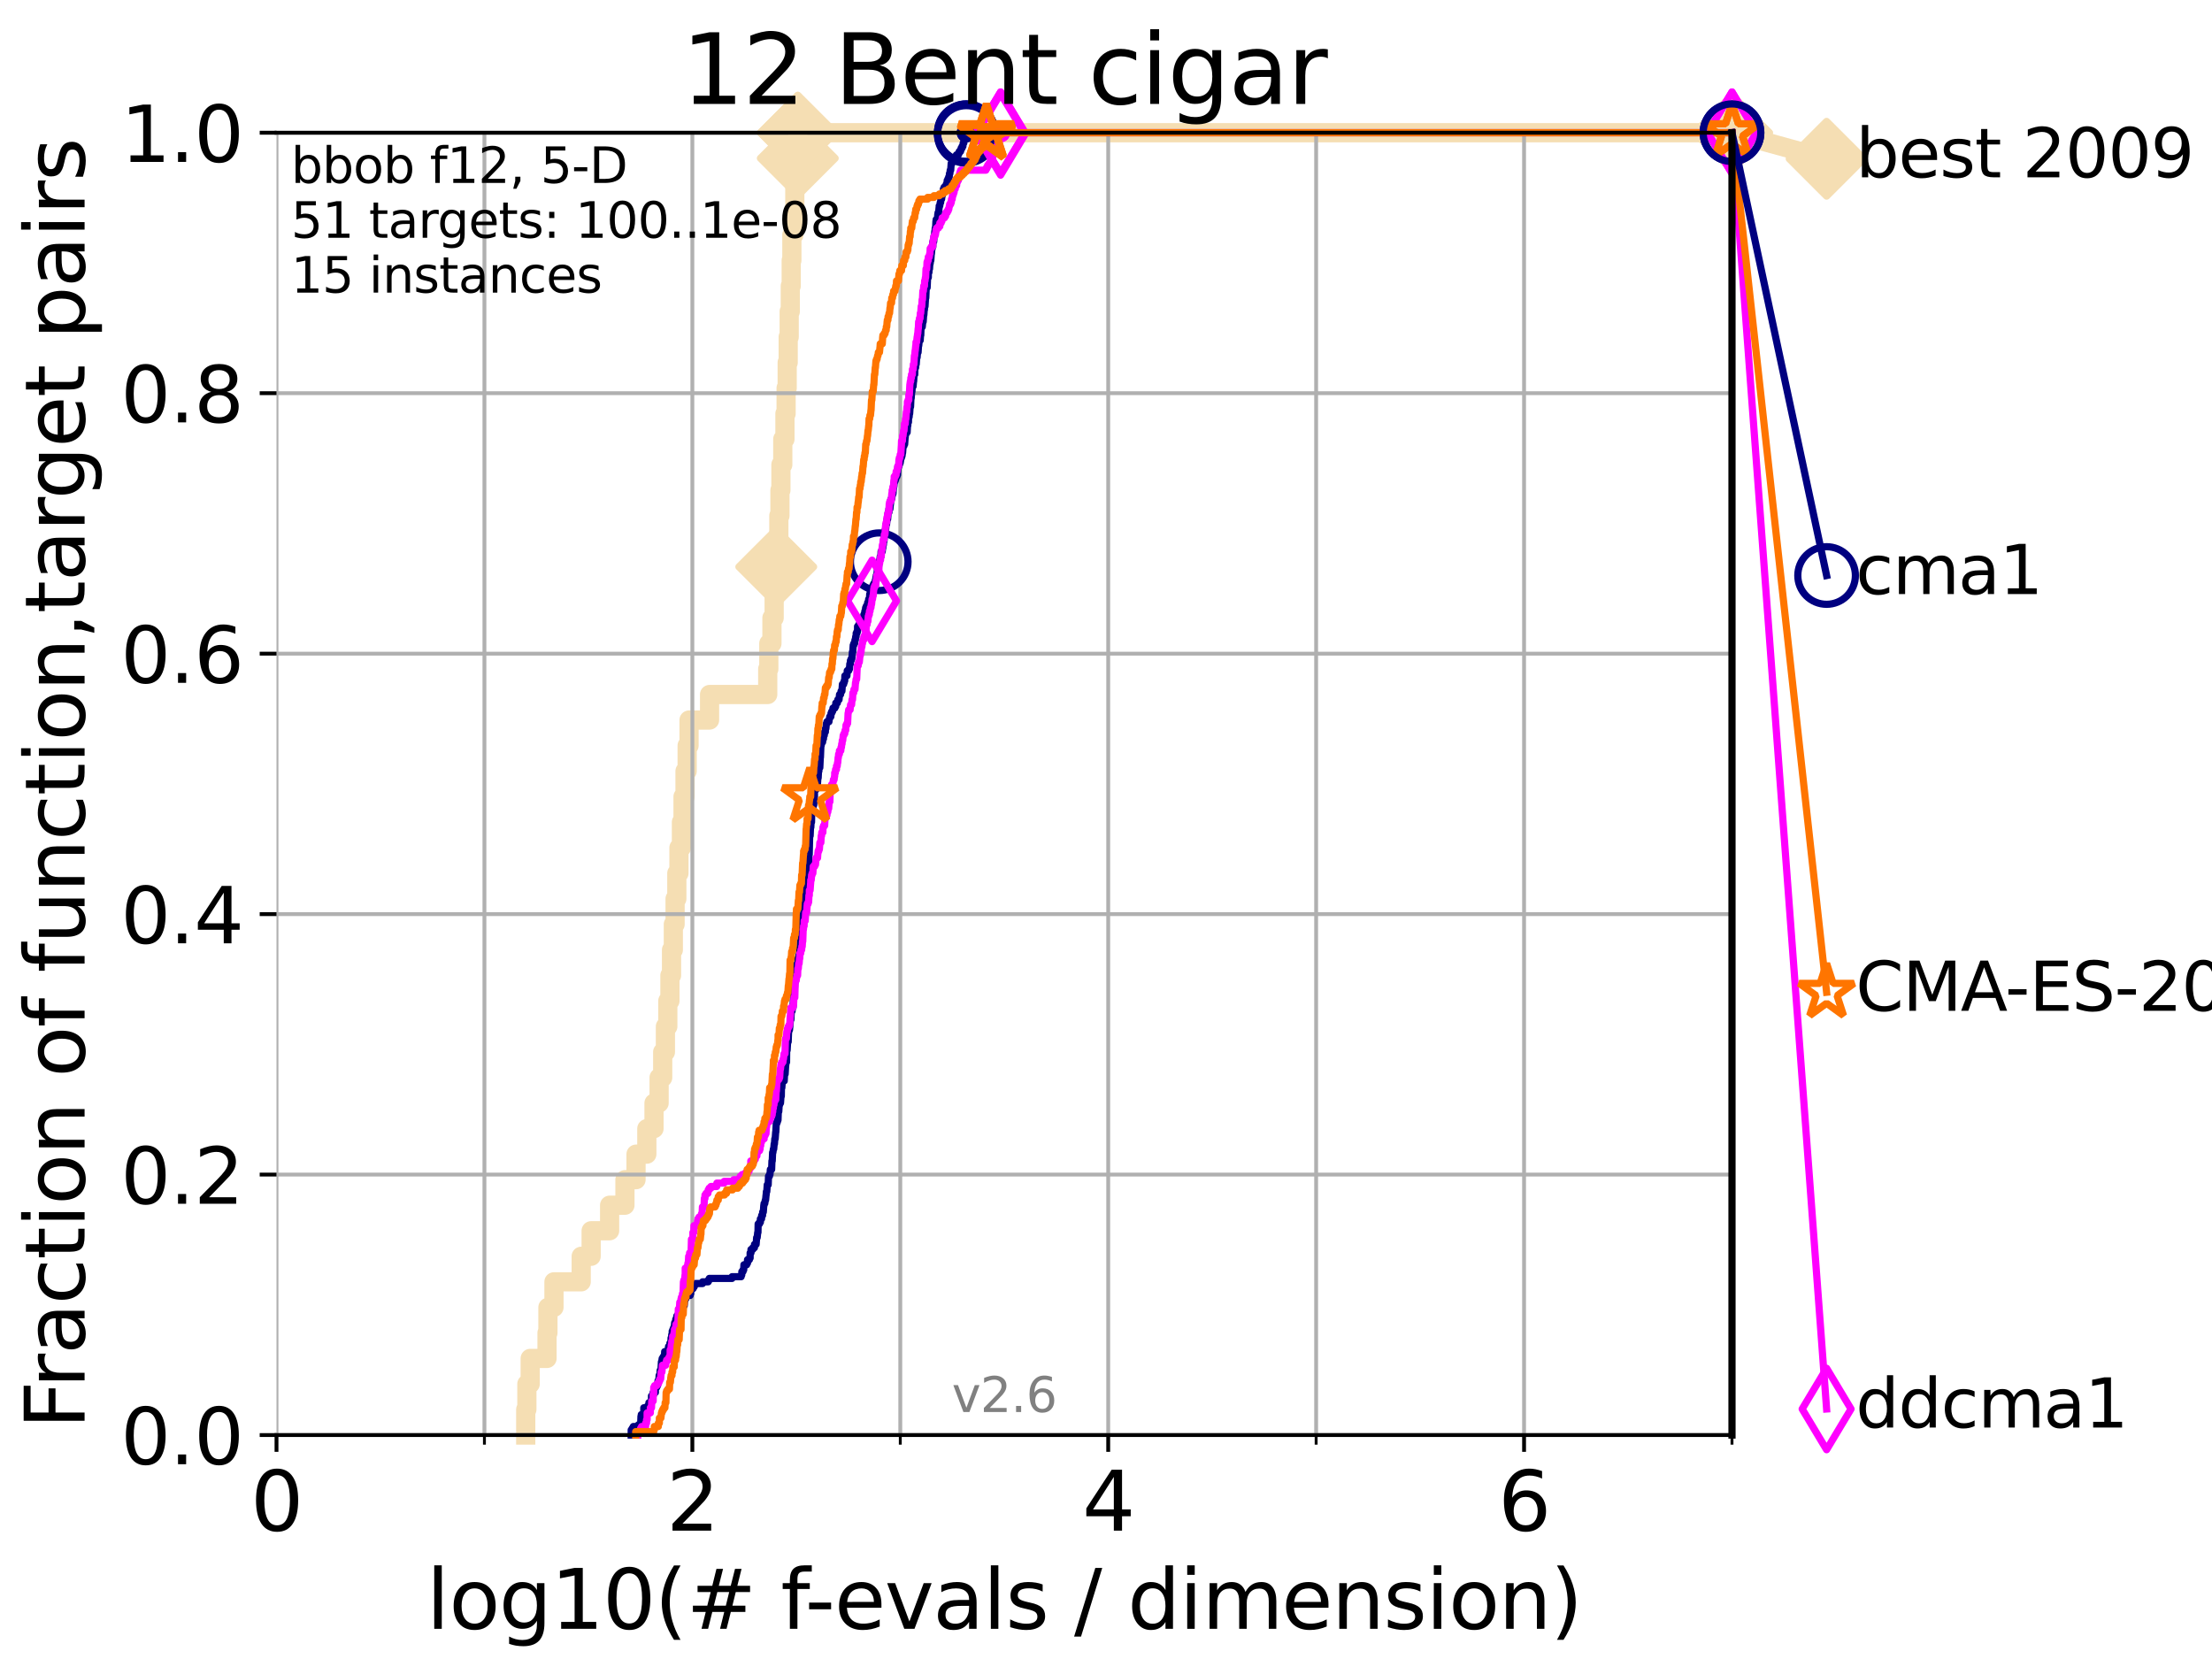 <?xml version="1.0" encoding="utf-8" standalone="no"?>
<!DOCTYPE svg PUBLIC "-//W3C//DTD SVG 1.1//EN"
  "http://www.w3.org/Graphics/SVG/1.1/DTD/svg11.dtd">
<svg xmlns:xlink="http://www.w3.org/1999/xlink" width="460.8pt" height="345.6pt" viewBox="0 0 460.8 345.6" xmlns="http://www.w3.org/2000/svg" version="1.1">
 <defs>
  <style type="text/css">*{stroke-linejoin: round; stroke-linecap: butt}</style>
 </defs>
 <g id="figure_1">
  <g id="patch_1">
   <path d="M 0 345.6 
L 460.8 345.6 
L 460.8 0 
L 0 0 
z
" style="fill: #ffffff"/>
  </g>
  <g id="axes_1">
   <g id="patch_2">
    <path d="M 57.6 298.944 
L 360.806 298.944 
L 360.806 27.648 
L 57.6 27.648 
z
" style="fill: #ffffff"/>
   </g>
   <g id="line2d_1">
    <path d="M 109.52 298.944 
L 109.52 293.624 
L 109.757 293.624 
L 109.757 288.305 
L 110.449 288.305 
L 110.449 282.985 
L 113.954 282.985 
L 113.954 277.666 
L 114.142 277.666 
L 114.142 272.346 
L 115.402 272.346 
L 115.402 267.027 
L 121.073 267.027 
L 121.073 261.707 
L 123.145 261.707 
L 123.145 256.388 
L 126.994 256.388 
L 126.994 251.068 
L 130.187 251.068 
L 130.187 245.749 
L 132.499 245.749 
L 132.499 240.429 
L 134.746 240.429 
L 134.746 235.11 
L 136.242 235.11 
L 136.242 229.79 
L 137.305 229.79 
L 137.305 224.471 
L 138.051 224.471 
L 138.051 219.151 
L 138.617 219.151 
L 138.617 213.832 
L 139.117 213.832 
L 139.117 208.512 
L 139.556 208.512 
L 139.556 203.192 
L 139.891 203.192 
L 139.891 197.873 
L 140.266 197.873 
L 140.266 192.553 
L 140.634 192.553 
L 140.634 187.234 
L 140.995 187.234 
L 140.995 181.914 
L 141.437 181.914 
L 141.437 176.595 
L 141.953 176.595 
L 141.953 171.275 
L 142.29 171.275 
L 142.29 165.956 
L 142.703 165.956 
L 142.703 160.636 
L 143.146 160.636 
L 143.146 155.317 
L 143.541 155.317 
L 143.541 149.997 
L 147.816 149.997 
L 147.816 144.678 
L 159.931 144.678 
L 159.931 139.358 
L 160.159 139.358 
L 160.159 134.039 
L 160.809 134.039 
L 160.809 128.719 
L 161.271 128.719 
L 161.271 123.4 
L 161.707 123.4 
L 161.707 118.08 
L 161.987 118.08 
L 161.987 112.76 
L 162.248 112.76 
L 162.248 107.441 
L 162.478 107.441 
L 162.478 102.121 
L 162.677 102.121 
L 162.677 96.802 
L 163.068 96.802 
L 163.068 91.482 
L 163.518 91.482 
L 163.518 86.163 
L 163.76 86.163 
L 163.76 80.843 
L 163.985 80.843 
L 163.985 75.524 
L 164.194 75.524 
L 164.194 70.204 
L 164.401 70.204 
L 164.401 64.885 
L 164.632 64.885 
L 164.632 59.565 
L 164.822 59.565 
L 164.822 54.246 
L 164.96 54.246 
L 164.96 48.926 
L 165.38 48.926 
L 165.38 43.607 
L 165.574 43.607 
L 165.574 38.287 
L 165.707 38.287 
L 165.707 32.968 
L 166.193 32.968 
L 166.193 27.648 
L 360.806 27.648 
" style="fill: none; stroke: #f5deb3; stroke-width: 4; stroke-linecap: square"/>
   </g>
   <g id="line2d_2">
    <defs>
     <path id="m39739252dc" d="M -0 7.778 
L 7.778 0 
L 0 -7.778 
L -7.778 -0 
z
" style="stroke: #f5deb3; stroke-width: 1.5; stroke-linejoin: miter"/>
    </defs>
    <g>
     <use xlink:href="#m39739252dc" x="161.707" y="118.08" style="fill: #f5deb3; stroke: #f5deb3; stroke-width: 1.5; stroke-linejoin: miter"/>
     <use xlink:href="#m39739252dc" x="166.193" y="32.968" style="fill: #f5deb3; stroke: #f5deb3; stroke-width: 1.5; stroke-linejoin: miter"/>
     <use xlink:href="#m39739252dc" x="166.193" y="27.648" style="fill: #f5deb3; stroke: #f5deb3; stroke-width: 1.5; stroke-linejoin: miter"/>
     <use xlink:href="#m39739252dc" x="166.193" y="27.648" style="fill: #f5deb3; stroke: #f5deb3; stroke-width: 1.5; stroke-linejoin: miter"/>
     <use xlink:href="#m39739252dc" x="360.806" y="27.648" style="fill: #f5deb3; stroke: #f5deb3; stroke-width: 1.5; stroke-linejoin: miter"/>
    </g>
   </g>
   <g id="line2d_3">
    <path style="fill: none; stroke: #f5deb3; stroke-width: 4; stroke-linecap: square"/>
    <g/>
   </g>
   <g id="line2d_4">
    <path d="M 360.806 27.648 
L 380.515 33.074 
" style="fill: none; stroke: #f5deb3; stroke-width: 4; stroke-linecap: square"/>
    <g>
     <use xlink:href="#m39739252dc" x="360.806" y="27.648" style="fill: #f5deb3; stroke: #f5deb3; stroke-width: 1.5; stroke-linejoin: miter"/>
     <use xlink:href="#m39739252dc" x="380.515" y="33.074" style="fill: #f5deb3; stroke: #f5deb3; stroke-width: 1.5; stroke-linejoin: miter"/>
    </g>
   </g>
   <g id="matplotlib.axis_1">
    <g id="xtick_1">
     <g id="line2d_5">
      <path d="M 57.6 298.944 
L 57.6 27.648 
" clip-path="url(#pa458fc1e5b)" style="fill: none; stroke: #b0b0b0; stroke-width: 0.8; stroke-linecap: square"/>
     </g>
     <g id="line2d_6">
      <defs>
       <path id="mb4a1813d3f" d="M 0 0 
L 0 3.5 
" style="stroke: #000000; stroke-width: 0.8"/>
      </defs>
      <g>
       <use xlink:href="#mb4a1813d3f" x="57.6" y="298.944" style="stroke: #000000; stroke-width: 0.8"/>
      </g>
     </g>
     <g id="text_1">
      <!-- 0 -->
      <g transform="translate(52.192 318.861)scale(0.17 -0.17)">
       <defs>
        <path id="DejaVuSans-30" d="M 2034 4250 
Q 1547 4250 1301 3770 
Q 1056 3291 1056 2328 
Q 1056 1369 1301 889 
Q 1547 409 2034 409 
Q 2525 409 2770 889 
Q 3016 1369 3016 2328 
Q 3016 3291 2770 3770 
Q 2525 4250 2034 4250 
z
M 2034 4750 
Q 2819 4750 3233 4129 
Q 3647 3509 3647 2328 
Q 3647 1150 3233 529 
Q 2819 -91 2034 -91 
Q 1250 -91 836 529 
Q 422 1150 422 2328 
Q 422 3509 836 4129 
Q 1250 4750 2034 4750 
z
" transform="scale(0.016)"/>
       </defs>
       <use xlink:href="#DejaVuSans-30"/>
      </g>
     </g>
    </g>
    <g id="xtick_2">
     <g id="line2d_7">
      <path d="M 144.23 298.944 
L 144.23 27.648 
" clip-path="url(#pa458fc1e5b)" style="fill: none; stroke: #b0b0b0; stroke-width: 0.8; stroke-linecap: square"/>
     </g>
     <g id="line2d_8">
      <g>
       <use xlink:href="#mb4a1813d3f" x="144.23" y="298.944" style="stroke: #000000; stroke-width: 0.8"/>
      </g>
     </g>
     <g id="text_2">
      <!-- 2 -->
      <g transform="translate(138.822 318.861)scale(0.17 -0.17)">
       <defs>
        <path id="DejaVuSans-32" d="M 1228 531 
L 3431 531 
L 3431 0 
L 469 0 
L 469 531 
Q 828 903 1448 1529 
Q 2069 2156 2228 2338 
Q 2531 2678 2651 2914 
Q 2772 3150 2772 3378 
Q 2772 3750 2511 3984 
Q 2250 4219 1831 4219 
Q 1534 4219 1204 4116 
Q 875 4013 500 3803 
L 500 4441 
Q 881 4594 1212 4672 
Q 1544 4750 1819 4750 
Q 2544 4750 2975 4387 
Q 3406 4025 3406 3419 
Q 3406 3131 3298 2873 
Q 3191 2616 2906 2266 
Q 2828 2175 2409 1742 
Q 1991 1309 1228 531 
z
" transform="scale(0.016)"/>
       </defs>
       <use xlink:href="#DejaVuSans-32"/>
      </g>
     </g>
    </g>
    <g id="xtick_3">
     <g id="line2d_9">
      <path d="M 230.861 298.944 
L 230.861 27.648 
" clip-path="url(#pa458fc1e5b)" style="fill: none; stroke: #b0b0b0; stroke-width: 0.8; stroke-linecap: square"/>
     </g>
     <g id="line2d_10">
      <g>
       <use xlink:href="#mb4a1813d3f" x="230.861" y="298.944" style="stroke: #000000; stroke-width: 0.8"/>
      </g>
     </g>
     <g id="text_3">
      <!-- 4 -->
      <g transform="translate(225.453 318.861)scale(0.17 -0.17)">
       <defs>
        <path id="DejaVuSans-34" d="M 2419 4116 
L 825 1625 
L 2419 1625 
L 2419 4116 
z
M 2253 4666 
L 3047 4666 
L 3047 1625 
L 3713 1625 
L 3713 1100 
L 3047 1100 
L 3047 0 
L 2419 0 
L 2419 1100 
L 313 1100 
L 313 1709 
L 2253 4666 
z
" transform="scale(0.016)"/>
       </defs>
       <use xlink:href="#DejaVuSans-34"/>
      </g>
     </g>
    </g>
    <g id="xtick_4">
     <g id="line2d_11">
      <path d="M 317.491 298.944 
L 317.491 27.648 
" clip-path="url(#pa458fc1e5b)" style="fill: none; stroke: #b0b0b0; stroke-width: 0.8; stroke-linecap: square"/>
     </g>
     <g id="line2d_12">
      <g>
       <use xlink:href="#mb4a1813d3f" x="317.491" y="298.944" style="stroke: #000000; stroke-width: 0.8"/>
      </g>
     </g>
     <g id="text_4">
      <!-- 6 -->
      <g transform="translate(312.083 318.861)scale(0.17 -0.17)">
       <defs>
        <path id="DejaVuSans-36" d="M 2113 2584 
Q 1688 2584 1439 2293 
Q 1191 2003 1191 1497 
Q 1191 994 1439 701 
Q 1688 409 2113 409 
Q 2538 409 2786 701 
Q 3034 994 3034 1497 
Q 3034 2003 2786 2293 
Q 2538 2584 2113 2584 
z
M 3366 4563 
L 3366 3988 
Q 3128 4100 2886 4159 
Q 2644 4219 2406 4219 
Q 1781 4219 1451 3797 
Q 1122 3375 1075 2522 
Q 1259 2794 1537 2939 
Q 1816 3084 2150 3084 
Q 2853 3084 3261 2657 
Q 3669 2231 3669 1497 
Q 3669 778 3244 343 
Q 2819 -91 2113 -91 
Q 1303 -91 875 529 
Q 447 1150 447 2328 
Q 447 3434 972 4092 
Q 1497 4750 2381 4750 
Q 2619 4750 2861 4703 
Q 3103 4656 3366 4563 
z
" transform="scale(0.016)"/>
       </defs>
       <use xlink:href="#DejaVuSans-36"/>
      </g>
     </g>
    </g>
    <g id="xtick_5">
     <g id="line2d_13">
      <path d="M 100.915 298.944 
L 100.915 27.648 
" clip-path="url(#pa458fc1e5b)" style="fill: none; stroke: #b0b0b0; stroke-width: 0.8; stroke-linecap: square"/>
     </g>
     <g id="line2d_14">
      <defs>
       <path id="m6a69504948" d="M 0 0 
L 0 2 
" style="stroke: #000000; stroke-width: 0.6"/>
      </defs>
      <g>
       <use xlink:href="#m6a69504948" x="100.915" y="298.944" style="stroke: #000000; stroke-width: 0.6"/>
      </g>
     </g>
    </g>
    <g id="xtick_6">
     <g id="line2d_15">
      <path d="M 187.546 298.944 
L 187.546 27.648 
" clip-path="url(#pa458fc1e5b)" style="fill: none; stroke: #b0b0b0; stroke-width: 0.8; stroke-linecap: square"/>
     </g>
     <g id="line2d_16">
      <g>
       <use xlink:href="#m6a69504948" x="187.546" y="298.944" style="stroke: #000000; stroke-width: 0.6"/>
      </g>
     </g>
    </g>
    <g id="xtick_7">
     <g id="line2d_17">
      <path d="M 274.176 298.944 
L 274.176 27.648 
" clip-path="url(#pa458fc1e5b)" style="fill: none; stroke: #b0b0b0; stroke-width: 0.8; stroke-linecap: square"/>
     </g>
     <g id="line2d_18">
      <g>
       <use xlink:href="#m6a69504948" x="274.176" y="298.944" style="stroke: #000000; stroke-width: 0.6"/>
      </g>
     </g>
    </g>
    <g id="xtick_8">
     <g id="line2d_19">
      <path d="M 360.806 298.944 
L 360.806 27.648 
" clip-path="url(#pa458fc1e5b)" style="fill: none; stroke: #b0b0b0; stroke-width: 0.8; stroke-linecap: square"/>
     </g>
     <g id="line2d_20">
      <g>
       <use xlink:href="#m6a69504948" x="360.806" y="298.944" style="stroke: #000000; stroke-width: 0.6"/>
      </g>
     </g>
    </g>
    <g id="text_5">
     <!-- log10(# f-evals / dimension) -->
     <g transform="translate(88.823 339.314)scale(0.17 -0.17)">
      <defs>
       <path id="DejaVuSans-6c" d="M 603 4863 
L 1178 4863 
L 1178 0 
L 603 0 
L 603 4863 
z
" transform="scale(0.016)"/>
       <path id="DejaVuSans-6f" d="M 1959 3097 
Q 1497 3097 1228 2736 
Q 959 2375 959 1747 
Q 959 1119 1226 758 
Q 1494 397 1959 397 
Q 2419 397 2687 759 
Q 2956 1122 2956 1747 
Q 2956 2369 2687 2733 
Q 2419 3097 1959 3097 
z
M 1959 3584 
Q 2709 3584 3137 3096 
Q 3566 2609 3566 1747 
Q 3566 888 3137 398 
Q 2709 -91 1959 -91 
Q 1206 -91 779 398 
Q 353 888 353 1747 
Q 353 2609 779 3096 
Q 1206 3584 1959 3584 
z
" transform="scale(0.016)"/>
       <path id="DejaVuSans-67" d="M 2906 1791 
Q 2906 2416 2648 2759 
Q 2391 3103 1925 3103 
Q 1463 3103 1205 2759 
Q 947 2416 947 1791 
Q 947 1169 1205 825 
Q 1463 481 1925 481 
Q 2391 481 2648 825 
Q 2906 1169 2906 1791 
z
M 3481 434 
Q 3481 -459 3084 -895 
Q 2688 -1331 1869 -1331 
Q 1566 -1331 1297 -1286 
Q 1028 -1241 775 -1147 
L 775 -588 
Q 1028 -725 1275 -790 
Q 1522 -856 1778 -856 
Q 2344 -856 2625 -561 
Q 2906 -266 2906 331 
L 2906 616 
Q 2728 306 2450 153 
Q 2172 0 1784 0 
Q 1141 0 747 490 
Q 353 981 353 1791 
Q 353 2603 747 3093 
Q 1141 3584 1784 3584 
Q 2172 3584 2450 3431 
Q 2728 3278 2906 2969 
L 2906 3500 
L 3481 3500 
L 3481 434 
z
" transform="scale(0.016)"/>
       <path id="DejaVuSans-31" d="M 794 531 
L 1825 531 
L 1825 4091 
L 703 3866 
L 703 4441 
L 1819 4666 
L 2450 4666 
L 2450 531 
L 3481 531 
L 3481 0 
L 794 0 
L 794 531 
z
" transform="scale(0.016)"/>
       <path id="DejaVuSans-28" d="M 1984 4856 
Q 1566 4138 1362 3434 
Q 1159 2731 1159 2009 
Q 1159 1288 1364 580 
Q 1569 -128 1984 -844 
L 1484 -844 
Q 1016 -109 783 600 
Q 550 1309 550 2009 
Q 550 2706 781 3412 
Q 1013 4119 1484 4856 
L 1984 4856 
z
" transform="scale(0.016)"/>
       <path id="DejaVuSans-23" d="M 3272 2816 
L 2363 2816 
L 2100 1772 
L 3016 1772 
L 3272 2816 
z
M 2803 4594 
L 2478 3297 
L 3391 3297 
L 3719 4594 
L 4219 4594 
L 3897 3297 
L 4872 3297 
L 4872 2816 
L 3775 2816 
L 3519 1772 
L 4513 1772 
L 4513 1294 
L 3397 1294 
L 3072 0 
L 2572 0 
L 2894 1294 
L 1978 1294 
L 1656 0 
L 1153 0 
L 1478 1294 
L 494 1294 
L 494 1772 
L 1594 1772 
L 1856 2816 
L 850 2816 
L 850 3297 
L 1978 3297 
L 2297 4594 
L 2803 4594 
z
" transform="scale(0.016)"/>
       <path id="DejaVuSans-20" transform="scale(0.016)"/>
       <path id="DejaVuSans-66" d="M 2375 4863 
L 2375 4384 
L 1825 4384 
Q 1516 4384 1395 4259 
Q 1275 4134 1275 3809 
L 1275 3500 
L 2222 3500 
L 2222 3053 
L 1275 3053 
L 1275 0 
L 697 0 
L 697 3053 
L 147 3053 
L 147 3500 
L 697 3500 
L 697 3744 
Q 697 4328 969 4595 
Q 1241 4863 1831 4863 
L 2375 4863 
z
" transform="scale(0.016)"/>
       <path id="DejaVuSans-2d" d="M 313 2009 
L 1997 2009 
L 1997 1497 
L 313 1497 
L 313 2009 
z
" transform="scale(0.016)"/>
       <path id="DejaVuSans-65" d="M 3597 1894 
L 3597 1613 
L 953 1613 
Q 991 1019 1311 708 
Q 1631 397 2203 397 
Q 2534 397 2845 478 
Q 3156 559 3463 722 
L 3463 178 
Q 3153 47 2828 -22 
Q 2503 -91 2169 -91 
Q 1331 -91 842 396 
Q 353 884 353 1716 
Q 353 2575 817 3079 
Q 1281 3584 2069 3584 
Q 2775 3584 3186 3129 
Q 3597 2675 3597 1894 
z
M 3022 2063 
Q 3016 2534 2758 2815 
Q 2500 3097 2075 3097 
Q 1594 3097 1305 2825 
Q 1016 2553 972 2059 
L 3022 2063 
z
" transform="scale(0.016)"/>
       <path id="DejaVuSans-76" d="M 191 3500 
L 800 3500 
L 1894 563 
L 2988 3500 
L 3597 3500 
L 2284 0 
L 1503 0 
L 191 3500 
z
" transform="scale(0.016)"/>
       <path id="DejaVuSans-61" d="M 2194 1759 
Q 1497 1759 1228 1600 
Q 959 1441 959 1056 
Q 959 750 1161 570 
Q 1363 391 1709 391 
Q 2188 391 2477 730 
Q 2766 1069 2766 1631 
L 2766 1759 
L 2194 1759 
z
M 3341 1997 
L 3341 0 
L 2766 0 
L 2766 531 
Q 2569 213 2275 61 
Q 1981 -91 1556 -91 
Q 1019 -91 701 211 
Q 384 513 384 1019 
Q 384 1609 779 1909 
Q 1175 2209 1959 2209 
L 2766 2209 
L 2766 2266 
Q 2766 2663 2505 2880 
Q 2244 3097 1772 3097 
Q 1472 3097 1187 3025 
Q 903 2953 641 2809 
L 641 3341 
Q 956 3463 1253 3523 
Q 1550 3584 1831 3584 
Q 2591 3584 2966 3190 
Q 3341 2797 3341 1997 
z
" transform="scale(0.016)"/>
       <path id="DejaVuSans-73" d="M 2834 3397 
L 2834 2853 
Q 2591 2978 2328 3040 
Q 2066 3103 1784 3103 
Q 1356 3103 1142 2972 
Q 928 2841 928 2578 
Q 928 2378 1081 2264 
Q 1234 2150 1697 2047 
L 1894 2003 
Q 2506 1872 2764 1633 
Q 3022 1394 3022 966 
Q 3022 478 2636 193 
Q 2250 -91 1575 -91 
Q 1294 -91 989 -36 
Q 684 19 347 128 
L 347 722 
Q 666 556 975 473 
Q 1284 391 1588 391 
Q 1994 391 2212 530 
Q 2431 669 2431 922 
Q 2431 1156 2273 1281 
Q 2116 1406 1581 1522 
L 1381 1569 
Q 847 1681 609 1914 
Q 372 2147 372 2553 
Q 372 3047 722 3315 
Q 1072 3584 1716 3584 
Q 2034 3584 2315 3537 
Q 2597 3491 2834 3397 
z
" transform="scale(0.016)"/>
       <path id="DejaVuSans-2f" d="M 1625 4666 
L 2156 4666 
L 531 -594 
L 0 -594 
L 1625 4666 
z
" transform="scale(0.016)"/>
       <path id="DejaVuSans-64" d="M 2906 2969 
L 2906 4863 
L 3481 4863 
L 3481 0 
L 2906 0 
L 2906 525 
Q 2725 213 2448 61 
Q 2172 -91 1784 -91 
Q 1150 -91 751 415 
Q 353 922 353 1747 
Q 353 2572 751 3078 
Q 1150 3584 1784 3584 
Q 2172 3584 2448 3432 
Q 2725 3281 2906 2969 
z
M 947 1747 
Q 947 1113 1208 752 
Q 1469 391 1925 391 
Q 2381 391 2643 752 
Q 2906 1113 2906 1747 
Q 2906 2381 2643 2742 
Q 2381 3103 1925 3103 
Q 1469 3103 1208 2742 
Q 947 2381 947 1747 
z
" transform="scale(0.016)"/>
       <path id="DejaVuSans-69" d="M 603 3500 
L 1178 3500 
L 1178 0 
L 603 0 
L 603 3500 
z
M 603 4863 
L 1178 4863 
L 1178 4134 
L 603 4134 
L 603 4863 
z
" transform="scale(0.016)"/>
       <path id="DejaVuSans-6d" d="M 3328 2828 
Q 3544 3216 3844 3400 
Q 4144 3584 4550 3584 
Q 5097 3584 5394 3201 
Q 5691 2819 5691 2113 
L 5691 0 
L 5113 0 
L 5113 2094 
Q 5113 2597 4934 2840 
Q 4756 3084 4391 3084 
Q 3944 3084 3684 2787 
Q 3425 2491 3425 1978 
L 3425 0 
L 2847 0 
L 2847 2094 
Q 2847 2600 2669 2842 
Q 2491 3084 2119 3084 
Q 1678 3084 1418 2786 
Q 1159 2488 1159 1978 
L 1159 0 
L 581 0 
L 581 3500 
L 1159 3500 
L 1159 2956 
Q 1356 3278 1631 3431 
Q 1906 3584 2284 3584 
Q 2666 3584 2933 3390 
Q 3200 3197 3328 2828 
z
" transform="scale(0.016)"/>
       <path id="DejaVuSans-6e" d="M 3513 2113 
L 3513 0 
L 2938 0 
L 2938 2094 
Q 2938 2591 2744 2837 
Q 2550 3084 2163 3084 
Q 1697 3084 1428 2787 
Q 1159 2491 1159 1978 
L 1159 0 
L 581 0 
L 581 3500 
L 1159 3500 
L 1159 2956 
Q 1366 3272 1645 3428 
Q 1925 3584 2291 3584 
Q 2894 3584 3203 3211 
Q 3513 2838 3513 2113 
z
" transform="scale(0.016)"/>
       <path id="DejaVuSans-29" d="M 513 4856 
L 1013 4856 
Q 1481 4119 1714 3412 
Q 1947 2706 1947 2009 
Q 1947 1309 1714 600 
Q 1481 -109 1013 -844 
L 513 -844 
Q 928 -128 1133 580 
Q 1338 1288 1338 2009 
Q 1338 2731 1133 3434 
Q 928 4138 513 4856 
z
" transform="scale(0.016)"/>
      </defs>
      <use xlink:href="#DejaVuSans-6c"/>
      <use xlink:href="#DejaVuSans-6f" x="27.783"/>
      <use xlink:href="#DejaVuSans-67" x="88.965"/>
      <use xlink:href="#DejaVuSans-31" x="152.441"/>
      <use xlink:href="#DejaVuSans-30" x="216.064"/>
      <use xlink:href="#DejaVuSans-28" x="279.688"/>
      <use xlink:href="#DejaVuSans-23" x="318.701"/>
      <use xlink:href="#DejaVuSans-20" x="402.49"/>
      <use xlink:href="#DejaVuSans-66" x="434.277"/>
      <use xlink:href="#DejaVuSans-2d" x="463.982"/>
      <use xlink:href="#DejaVuSans-65" x="500.066"/>
      <use xlink:href="#DejaVuSans-76" x="561.59"/>
      <use xlink:href="#DejaVuSans-61" x="620.77"/>
      <use xlink:href="#DejaVuSans-6c" x="682.049"/>
      <use xlink:href="#DejaVuSans-73" x="709.832"/>
      <use xlink:href="#DejaVuSans-20" x="761.932"/>
      <use xlink:href="#DejaVuSans-2f" x="793.719"/>
      <use xlink:href="#DejaVuSans-20" x="827.41"/>
      <use xlink:href="#DejaVuSans-64" x="859.197"/>
      <use xlink:href="#DejaVuSans-69" x="922.674"/>
      <use xlink:href="#DejaVuSans-6d" x="950.457"/>
      <use xlink:href="#DejaVuSans-65" x="1047.869"/>
      <use xlink:href="#DejaVuSans-6e" x="1109.393"/>
      <use xlink:href="#DejaVuSans-73" x="1172.771"/>
      <use xlink:href="#DejaVuSans-69" x="1224.871"/>
      <use xlink:href="#DejaVuSans-6f" x="1252.654"/>
      <use xlink:href="#DejaVuSans-6e" x="1313.836"/>
      <use xlink:href="#DejaVuSans-29" x="1377.215"/>
     </g>
    </g>
   </g>
   <g id="matplotlib.axis_2">
    <g id="ytick_1">
     <g id="line2d_21">
      <path d="M 57.6 298.944 
L 360.806 298.944 
" clip-path="url(#pa458fc1e5b)" style="fill: none; stroke: #b0b0b0; stroke-width: 0.8; stroke-linecap: square"/>
     </g>
     <g id="line2d_22">
      <defs>
       <path id="m36a917a127" d="M 0 0 
L -3.5 0 
" style="stroke: #000000; stroke-width: 0.8"/>
      </defs>
      <g>
       <use xlink:href="#m36a917a127" x="57.6" y="298.944" style="stroke: #000000; stroke-width: 0.8"/>
      </g>
     </g>
     <g id="text_6">
      <!-- 0.0 -->
      <g transform="translate(25.155 305.023)scale(0.16 -0.16)">
       <defs>
        <path id="DejaVuSans-2e" d="M 684 794 
L 1344 794 
L 1344 0 
L 684 0 
L 684 794 
z
" transform="scale(0.016)"/>
       </defs>
       <use xlink:href="#DejaVuSans-30"/>
       <use xlink:href="#DejaVuSans-2e" x="63.623"/>
       <use xlink:href="#DejaVuSans-30" x="95.41"/>
      </g>
     </g>
    </g>
    <g id="ytick_2">
     <g id="line2d_23">
      <path d="M 57.6 244.685 
L 360.806 244.685 
" clip-path="url(#pa458fc1e5b)" style="fill: none; stroke: #b0b0b0; stroke-width: 0.8; stroke-linecap: square"/>
     </g>
     <g id="line2d_24">
      <g>
       <use xlink:href="#m36a917a127" x="57.6" y="244.685" style="stroke: #000000; stroke-width: 0.8"/>
      </g>
     </g>
     <g id="text_7">
      <!-- 0.2 -->
      <g transform="translate(25.155 250.764)scale(0.16 -0.16)">
       <use xlink:href="#DejaVuSans-30"/>
       <use xlink:href="#DejaVuSans-2e" x="63.623"/>
       <use xlink:href="#DejaVuSans-32" x="95.41"/>
      </g>
     </g>
    </g>
    <g id="ytick_3">
     <g id="line2d_25">
      <path d="M 57.6 190.426 
L 360.806 190.426 
" clip-path="url(#pa458fc1e5b)" style="fill: none; stroke: #b0b0b0; stroke-width: 0.8; stroke-linecap: square"/>
     </g>
     <g id="line2d_26">
      <g>
       <use xlink:href="#m36a917a127" x="57.6" y="190.426" style="stroke: #000000; stroke-width: 0.8"/>
      </g>
     </g>
     <g id="text_8">
      <!-- 0.4 -->
      <g transform="translate(25.155 196.504)scale(0.16 -0.16)">
       <use xlink:href="#DejaVuSans-30"/>
       <use xlink:href="#DejaVuSans-2e" x="63.623"/>
       <use xlink:href="#DejaVuSans-34" x="95.41"/>
      </g>
     </g>
    </g>
    <g id="ytick_4">
     <g id="line2d_27">
      <path d="M 57.6 136.166 
L 360.806 136.166 
" clip-path="url(#pa458fc1e5b)" style="fill: none; stroke: #b0b0b0; stroke-width: 0.8; stroke-linecap: square"/>
     </g>
     <g id="line2d_28">
      <g>
       <use xlink:href="#m36a917a127" x="57.6" y="136.166" style="stroke: #000000; stroke-width: 0.8"/>
      </g>
     </g>
     <g id="text_9">
      <!-- 0.6 -->
      <g transform="translate(25.155 142.245)scale(0.16 -0.16)">
       <use xlink:href="#DejaVuSans-30"/>
       <use xlink:href="#DejaVuSans-2e" x="63.623"/>
       <use xlink:href="#DejaVuSans-36" x="95.41"/>
      </g>
     </g>
    </g>
    <g id="ytick_5">
     <g id="line2d_29">
      <path d="M 57.6 81.907 
L 360.806 81.907 
" clip-path="url(#pa458fc1e5b)" style="fill: none; stroke: #b0b0b0; stroke-width: 0.8; stroke-linecap: square"/>
     </g>
     <g id="line2d_30">
      <g>
       <use xlink:href="#m36a917a127" x="57.6" y="81.907" style="stroke: #000000; stroke-width: 0.8"/>
      </g>
     </g>
     <g id="text_10">
      <!-- 0.8 -->
      <g transform="translate(25.155 87.986)scale(0.16 -0.16)">
       <defs>
        <path id="DejaVuSans-38" d="M 2034 2216 
Q 1584 2216 1326 1975 
Q 1069 1734 1069 1313 
Q 1069 891 1326 650 
Q 1584 409 2034 409 
Q 2484 409 2743 651 
Q 3003 894 3003 1313 
Q 3003 1734 2745 1975 
Q 2488 2216 2034 2216 
z
M 1403 2484 
Q 997 2584 770 2862 
Q 544 3141 544 3541 
Q 544 4100 942 4425 
Q 1341 4750 2034 4750 
Q 2731 4750 3128 4425 
Q 3525 4100 3525 3541 
Q 3525 3141 3298 2862 
Q 3072 2584 2669 2484 
Q 3125 2378 3379 2068 
Q 3634 1759 3634 1313 
Q 3634 634 3220 271 
Q 2806 -91 2034 -91 
Q 1263 -91 848 271 
Q 434 634 434 1313 
Q 434 1759 690 2068 
Q 947 2378 1403 2484 
z
M 1172 3481 
Q 1172 3119 1398 2916 
Q 1625 2713 2034 2713 
Q 2441 2713 2670 2916 
Q 2900 3119 2900 3481 
Q 2900 3844 2670 4047 
Q 2441 4250 2034 4250 
Q 1625 4250 1398 4047 
Q 1172 3844 1172 3481 
z
" transform="scale(0.016)"/>
       </defs>
       <use xlink:href="#DejaVuSans-30"/>
       <use xlink:href="#DejaVuSans-2e" x="63.623"/>
       <use xlink:href="#DejaVuSans-38" x="95.41"/>
      </g>
     </g>
    </g>
    <g id="ytick_6">
     <g id="line2d_31">
      <path d="M 57.6 27.648 
L 360.806 27.648 
" clip-path="url(#pa458fc1e5b)" style="fill: none; stroke: #b0b0b0; stroke-width: 0.8; stroke-linecap: square"/>
     </g>
     <g id="line2d_32">
      <g>
       <use xlink:href="#m36a917a127" x="57.6" y="27.648" style="stroke: #000000; stroke-width: 0.8"/>
      </g>
     </g>
     <g id="text_11">
      <!-- 1.0 -->
      <g transform="translate(25.155 33.727)scale(0.16 -0.16)">
       <use xlink:href="#DejaVuSans-31"/>
       <use xlink:href="#DejaVuSans-2e" x="63.623"/>
       <use xlink:href="#DejaVuSans-30" x="95.41"/>
      </g>
     </g>
    </g>
    <g id="text_12">
     <!-- Fraction of function,target pairs -->
     <g transform="translate(17.62 297.681)rotate(-90)scale(0.17 -0.17)">
      <defs>
       <path id="DejaVuSans-46" d="M 628 4666 
L 3309 4666 
L 3309 4134 
L 1259 4134 
L 1259 2759 
L 3109 2759 
L 3109 2228 
L 1259 2228 
L 1259 0 
L 628 0 
L 628 4666 
z
" transform="scale(0.016)"/>
       <path id="DejaVuSans-72" d="M 2631 2963 
Q 2534 3019 2420 3045 
Q 2306 3072 2169 3072 
Q 1681 3072 1420 2755 
Q 1159 2438 1159 1844 
L 1159 0 
L 581 0 
L 581 3500 
L 1159 3500 
L 1159 2956 
Q 1341 3275 1631 3429 
Q 1922 3584 2338 3584 
Q 2397 3584 2469 3576 
Q 2541 3569 2628 3553 
L 2631 2963 
z
" transform="scale(0.016)"/>
       <path id="DejaVuSans-63" d="M 3122 3366 
L 3122 2828 
Q 2878 2963 2633 3030 
Q 2388 3097 2138 3097 
Q 1578 3097 1268 2742 
Q 959 2388 959 1747 
Q 959 1106 1268 751 
Q 1578 397 2138 397 
Q 2388 397 2633 464 
Q 2878 531 3122 666 
L 3122 134 
Q 2881 22 2623 -34 
Q 2366 -91 2075 -91 
Q 1284 -91 818 406 
Q 353 903 353 1747 
Q 353 2603 823 3093 
Q 1294 3584 2113 3584 
Q 2378 3584 2631 3529 
Q 2884 3475 3122 3366 
z
" transform="scale(0.016)"/>
       <path id="DejaVuSans-74" d="M 1172 4494 
L 1172 3500 
L 2356 3500 
L 2356 3053 
L 1172 3053 
L 1172 1153 
Q 1172 725 1289 603 
Q 1406 481 1766 481 
L 2356 481 
L 2356 0 
L 1766 0 
Q 1100 0 847 248 
Q 594 497 594 1153 
L 594 3053 
L 172 3053 
L 172 3500 
L 594 3500 
L 594 4494 
L 1172 4494 
z
" transform="scale(0.016)"/>
       <path id="DejaVuSans-75" d="M 544 1381 
L 544 3500 
L 1119 3500 
L 1119 1403 
Q 1119 906 1312 657 
Q 1506 409 1894 409 
Q 2359 409 2629 706 
Q 2900 1003 2900 1516 
L 2900 3500 
L 3475 3500 
L 3475 0 
L 2900 0 
L 2900 538 
Q 2691 219 2414 64 
Q 2138 -91 1772 -91 
Q 1169 -91 856 284 
Q 544 659 544 1381 
z
M 1991 3584 
L 1991 3584 
z
" transform="scale(0.016)"/>
       <path id="DejaVuSans-2c" d="M 750 794 
L 1409 794 
L 1409 256 
L 897 -744 
L 494 -744 
L 750 256 
L 750 794 
z
" transform="scale(0.016)"/>
       <path id="DejaVuSans-70" d="M 1159 525 
L 1159 -1331 
L 581 -1331 
L 581 3500 
L 1159 3500 
L 1159 2969 
Q 1341 3281 1617 3432 
Q 1894 3584 2278 3584 
Q 2916 3584 3314 3078 
Q 3713 2572 3713 1747 
Q 3713 922 3314 415 
Q 2916 -91 2278 -91 
Q 1894 -91 1617 61 
Q 1341 213 1159 525 
z
M 3116 1747 
Q 3116 2381 2855 2742 
Q 2594 3103 2138 3103 
Q 1681 3103 1420 2742 
Q 1159 2381 1159 1747 
Q 1159 1113 1420 752 
Q 1681 391 2138 391 
Q 2594 391 2855 752 
Q 3116 1113 3116 1747 
z
" transform="scale(0.016)"/>
      </defs>
      <use xlink:href="#DejaVuSans-46"/>
      <use xlink:href="#DejaVuSans-72" x="50.27"/>
      <use xlink:href="#DejaVuSans-61" x="91.383"/>
      <use xlink:href="#DejaVuSans-63" x="152.662"/>
      <use xlink:href="#DejaVuSans-74" x="207.643"/>
      <use xlink:href="#DejaVuSans-69" x="246.852"/>
      <use xlink:href="#DejaVuSans-6f" x="274.635"/>
      <use xlink:href="#DejaVuSans-6e" x="335.816"/>
      <use xlink:href="#DejaVuSans-20" x="399.195"/>
      <use xlink:href="#DejaVuSans-6f" x="430.982"/>
      <use xlink:href="#DejaVuSans-66" x="492.164"/>
      <use xlink:href="#DejaVuSans-20" x="527.369"/>
      <use xlink:href="#DejaVuSans-66" x="559.156"/>
      <use xlink:href="#DejaVuSans-75" x="594.361"/>
      <use xlink:href="#DejaVuSans-6e" x="657.74"/>
      <use xlink:href="#DejaVuSans-63" x="721.119"/>
      <use xlink:href="#DejaVuSans-74" x="776.1"/>
      <use xlink:href="#DejaVuSans-69" x="815.309"/>
      <use xlink:href="#DejaVuSans-6f" x="843.092"/>
      <use xlink:href="#DejaVuSans-6e" x="904.273"/>
      <use xlink:href="#DejaVuSans-2c" x="967.652"/>
      <use xlink:href="#DejaVuSans-74" x="999.439"/>
      <use xlink:href="#DejaVuSans-61" x="1038.648"/>
      <use xlink:href="#DejaVuSans-72" x="1099.928"/>
      <use xlink:href="#DejaVuSans-67" x="1139.291"/>
      <use xlink:href="#DejaVuSans-65" x="1202.768"/>
      <use xlink:href="#DejaVuSans-74" x="1264.291"/>
      <use xlink:href="#DejaVuSans-20" x="1303.5"/>
      <use xlink:href="#DejaVuSans-70" x="1335.287"/>
      <use xlink:href="#DejaVuSans-61" x="1398.764"/>
      <use xlink:href="#DejaVuSans-69" x="1460.043"/>
      <use xlink:href="#DejaVuSans-72" x="1487.826"/>
      <use xlink:href="#DejaVuSans-73" x="1528.939"/>
     </g>
    </g>
   </g>
   <g id="line2d_33">
    <defs>
     <path id="mb687f1c090" d="M 0 1.5 
C 0.398 1.5 0.779 1.342 1.061 1.061 
C 1.342 0.779 1.5 0.398 1.5 0 
C 1.5 -0.398 1.342 -0.779 1.061 -1.061 
C 0.779 -1.342 0.398 -1.5 0 -1.5 
C -0.398 -1.5 -0.779 -1.342 -1.061 -1.061 
C -1.342 -0.779 -1.5 -0.398 -1.5 0 
C -1.5 0.398 -1.342 0.779 -1.061 1.061 
C -0.779 1.342 -0.398 1.5 0 1.5 
z
" style="stroke: #f5deb3"/>
    </defs>
    <g>
     <use xlink:href="#mb687f1c090" x="166.193" y="27.648" style="fill: #f5deb3; stroke: #f5deb3"/>
     <use xlink:href="#mb687f1c090" x="166.193" y="27.648" style="fill: #f5deb3; stroke: #f5deb3"/>
    </g>
   </g>
   <g id="line2d_34">
    <defs>
     <path id="m50a9548f74" d="M 0 1.5 
C 0.398 1.5 0.779 1.342 1.061 1.061 
C 1.342 0.779 1.5 0.398 1.5 0 
C 1.5 -0.398 1.342 -0.779 1.061 -1.061 
C 0.779 -1.342 0.398 -1.5 0 -1.5 
C -0.398 -1.5 -0.779 -1.342 -1.061 -1.061 
C -1.342 -0.779 -1.5 -0.398 -1.5 0 
C -1.5 0.398 -1.342 0.779 -1.061 1.061 
C -0.779 1.342 -0.398 1.5 0 1.5 
z
" style="stroke: #000080"/>
    </defs>
    <g>
     <use xlink:href="#m50a9548f74" x="201.299" y="27.648" style="fill: #000080; stroke: #000080"/>
     <use xlink:href="#m50a9548f74" x="201.299" y="27.648" style="fill: #000080; stroke: #000080"/>
    </g>
   </g>
   <g id="line2d_35">
    <path d="M 131.49 298.944 
L 131.49 297.88 
L 131.711 297.88 
L 131.711 297.525 
L 131.929 297.525 
L 131.929 297.171 
L 132.984 297.171 
L 132.984 296.816 
L 133.457 296.816 
L 133.524 295.043 
L 133.59 295.043 
L 133.59 294.688 
L 134.113 294.688 
L 134.113 293.27 
L 134.87 293.27 
L 134.87 292.915 
L 135.177 292.915 
L 135.177 292.206 
L 135.717 292.206 
L 135.717 290.787 
L 136.069 290.787 
L 136.069 290.078 
L 136.528 290.078 
L 136.528 289.014 
L 136.809 289.014 
L 136.809 288.66 
L 136.975 288.66 
L 137.086 287.596 
L 137.25 287.596 
L 137.305 286.532 
L 137.467 286.532 
L 137.521 285.468 
L 137.681 285.468 
L 137.788 283.695 
L 137.841 283.695 
L 137.946 282.985 
L 138.155 282.985 
L 138.155 282.631 
L 138.413 282.631 
L 138.464 281.567 
L 139.117 281.567 
L 139.216 280.858 
L 139.265 280.858 
L 139.265 280.503 
L 139.508 280.503 
L 139.556 279.794 
L 139.748 279.794 
L 139.796 278.73 
L 139.891 278.73 
L 139.938 278.021 
L 140.033 278.021 
L 140.033 277.311 
L 140.173 277.311 
L 140.173 276.957 
L 140.313 276.957 
L 140.313 276.602 
L 140.451 276.602 
L 140.543 275.538 
L 140.725 275.538 
L 140.771 274.829 
L 140.906 274.829 
L 140.995 274.12 
L 141.261 274.12 
L 141.261 273.765 
L 141.48 273.765 
L 141.48 273.41 
L 141.783 273.41 
L 141.783 273.056 
L 141.911 273.056 
L 141.911 272.701 
L 142.29 272.701 
L 142.29 271.992 
L 142.539 271.992 
L 142.621 270.928 
L 142.662 270.928 
L 142.662 270.573 
L 142.865 270.573 
L 142.865 270.219 
L 143.026 270.219 
L 143.026 269.864 
L 143.773 269.864 
L 143.773 269.509 
L 143.889 269.509 
L 143.889 268.8 
L 144.003 268.8 
L 144.003 268.445 
L 144.38 268.445 
L 144.38 268.091 
L 144.603 268.091 
L 144.603 267.736 
L 144.786 267.736 
L 144.786 267.381 
L 146.362 267.381 
L 146.362 267.027 
L 147.534 267.027 
L 147.534 266.672 
L 147.754 266.672 
L 147.754 266.318 
L 152.499 266.318 
L 152.499 265.963 
L 154.389 265.963 
L 154.389 265.608 
L 154.52 265.608 
L 154.541 264.899 
L 154.779 264.899 
L 154.779 264.544 
L 154.929 264.544 
L 154.971 263.48 
L 155.537 263.48 
L 155.537 263.126 
L 155.721 263.126 
L 155.721 262.417 
L 156.106 262.417 
L 156.106 262.062 
L 156.265 262.062 
L 156.265 260.998 
L 156.443 260.998 
L 156.443 260.289 
L 156.813 260.289 
L 156.813 259.934 
L 157.156 259.934 
L 157.175 259.225 
L 157.513 259.225 
L 157.624 257.806 
L 157.734 257.806 
L 157.844 256.742 
L 157.899 256.742 
L 157.935 254.969 
L 158.205 254.969 
L 158.205 254.615 
L 158.401 254.615 
L 158.401 253.905 
L 158.648 253.905 
L 158.665 253.196 
L 158.856 253.196 
L 158.873 252.487 
L 159.011 252.487 
L 159.114 251.068 
L 159.165 251.068 
L 159.165 250.714 
L 159.317 250.714 
L 159.418 250.004 
L 159.485 250.004 
L 159.585 248.94 
L 159.602 248.94 
L 159.652 248.231 
L 159.734 248.231 
L 159.833 246.813 
L 160.029 246.813 
L 160.094 245.039 
L 160.287 245.039 
L 160.287 244.685 
L 160.399 244.685 
L 160.479 243.621 
L 160.746 243.621 
L 160.809 241.848 
L 160.871 241.848 
L 160.948 240.075 
L 161.01 240.075 
L 161.103 239.365 
L 161.179 239.365 
L 161.271 238.301 
L 161.331 238.301 
L 161.407 237.237 
L 161.482 237.237 
L 161.587 235.819 
L 161.617 235.819 
L 161.707 234.046 
L 161.825 234.046 
L 161.825 233.691 
L 161.957 233.691 
L 161.957 233.336 
L 162.074 233.336 
L 162.133 231.563 
L 162.234 231.563 
L 162.32 230.145 
L 162.421 230.145 
L 162.421 229.79 
L 162.592 229.79 
L 162.691 228.372 
L 162.761 228.372 
L 162.789 226.598 
L 162.873 226.598 
L 162.971 225.18 
L 163.369 225.18 
L 163.437 223.761 
L 163.559 223.761 
L 163.666 221.988 
L 163.68 221.988 
L 163.746 221.279 
L 163.853 221.279 
L 163.879 218.796 
L 163.972 218.796 
L 164.077 217.023 
L 164.194 217.023 
L 164.272 214.895 
L 164.337 214.895 
L 164.337 214.541 
L 164.466 214.541 
L 164.568 213.477 
L 164.581 213.477 
L 164.644 212.413 
L 164.759 212.413 
L 164.847 210.64 
L 165.01 210.64 
L 165.034 209.931 
L 165.196 209.931 
L 165.282 207.803 
L 165.343 207.803 
L 165.404 206.03 
L 165.502 206.03 
L 165.587 204.611 
L 165.647 204.611 
L 165.719 202.838 
L 165.779 202.838 
L 165.863 201.065 
L 166.076 201.065 
L 166.076 200.71 
L 166.193 200.71 
L 166.228 199.646 
L 166.38 199.646 
L 166.449 198.937 
L 166.507 198.937 
L 166.61 197.518 
L 166.656 197.518 
L 166.747 195.745 
L 166.86 195.745 
L 166.928 193.617 
L 166.984 193.617 
L 167.062 191.844 
L 167.163 191.844 
L 167.218 190.78 
L 167.318 190.78 
L 167.417 190.071 
L 167.439 190.071 
L 167.493 188.652 
L 167.581 188.652 
L 167.646 186.17 
L 167.818 186.17 
L 167.861 184.042 
L 167.947 184.042 
L 168.042 182.978 
L 168.19 182.978 
L 168.285 181.56 
L 168.306 181.56 
L 168.4 180.141 
L 168.441 180.141 
L 168.535 178.013 
L 168.576 178.013 
L 168.669 174.112 
L 168.771 174.112 
L 168.842 172.339 
L 168.913 172.339 
L 168.964 171.275 
L 169.055 171.275 
L 169.105 168.438 
L 169.324 168.438 
L 169.433 167.729 
L 169.511 167.729 
L 169.609 165.956 
L 169.668 165.956 
L 169.668 164.537 
L 169.957 164.537 
L 169.957 164.183 
L 170.12 164.183 
L 170.158 163.473 
L 170.281 163.473 
L 170.384 162.055 
L 170.44 162.055 
L 170.515 160.636 
L 170.589 160.636 
L 170.589 159.927 
L 170.782 159.927 
L 170.883 157.799 
L 170.91 157.799 
L 171.01 155.317 
L 171.074 155.317 
L 171.164 154.607 
L 171.36 154.607 
L 171.423 153.898 
L 171.546 153.898 
L 171.546 153.189 
L 171.713 153.189 
L 171.765 152.48 
L 171.939 152.48 
L 171.956 151.77 
L 172.05 151.77 
L 172.153 150.706 
L 172.263 150.706 
L 172.263 150.352 
L 172.683 150.352 
L 172.774 149.643 
L 172.848 149.643 
L 172.848 149.288 
L 173.085 149.288 
L 173.117 148.579 
L 173.254 148.579 
L 173.254 148.224 
L 173.438 148.224 
L 173.518 147.515 
L 173.91 147.515 
L 173.91 147.16 
L 174.096 147.16 
L 174.111 146.451 
L 174.431 146.451 
L 174.536 145.742 
L 174.79 145.742 
L 174.886 144.678 
L 175.106 144.678 
L 175.215 143.968 
L 175.388 143.968 
L 175.489 142.55 
L 175.737 142.55 
L 175.737 142.195 
L 175.856 142.195 
L 175.856 141.841 
L 175.968 141.841 
L 176.003 140.777 
L 176.436 140.777 
L 176.497 139.713 
L 176.806 139.713 
L 176.806 139.358 
L 176.965 139.358 
L 177.031 138.294 
L 177.162 138.294 
L 177.162 137.585 
L 177.318 137.585 
L 177.318 137.23 
L 177.46 137.23 
L 177.569 135.812 
L 177.645 135.812 
L 177.741 134.393 
L 177.867 134.393 
L 177.867 134.039 
L 178.042 134.039 
L 178.099 133.329 
L 178.185 133.329 
L 178.259 132.62 
L 178.346 132.62 
L 178.358 131.911 
L 178.517 131.911 
L 178.517 131.556 
L 178.638 131.556 
L 178.644 130.492 
L 178.878 130.492 
L 178.878 130.138 
L 179.185 130.138 
L 179.185 129.783 
L 179.523 129.783 
L 179.534 129.074 
L 179.882 129.074 
L 179.961 128.01 
L 180.062 128.01 
L 180.169 127.301 
L 180.252 127.301 
L 180.329 126.591 
L 180.478 126.591 
L 180.478 126.237 
L 180.717 126.237 
L 180.744 125.527 
L 180.89 125.527 
L 180.959 124.818 
L 181.124 124.818 
L 181.177 123.754 
L 181.282 123.754 
L 181.282 123.4 
L 181.491 123.4 
L 181.532 122.69 
L 181.615 122.69 
L 181.615 122.336 
L 181.83 122.336 
L 181.83 121.981 
L 181.993 121.981 
L 181.993 121.626 
L 182.239 121.626 
L 182.328 120.917 
L 182.393 120.917 
L 182.477 120.208 
L 182.551 120.208 
L 182.551 119.853 
L 182.673 119.853 
L 182.765 118.789 
L 182.862 118.789 
L 182.896 118.08 
L 183.03 118.08 
L 183.097 117.371 
L 183.159 117.371 
L 183.235 116.661 
L 183.287 116.661 
L 183.362 115.952 
L 183.498 115.952 
L 183.544 114.888 
L 183.785 114.888 
L 183.854 114.179 
L 183.899 114.179 
L 183.945 113.47 
L 184.027 113.47 
L 184.068 112.76 
L 184.149 112.76 
L 184.257 111.342 
L 184.346 111.342 
L 184.422 110.278 
L 184.502 110.278 
L 184.594 109.214 
L 184.691 109.214 
L 184.8 108.15 
L 184.913 108.15 
L 185.021 106.732 
L 185.179 106.732 
L 185.179 106.022 
L 185.387 106.022 
L 185.492 104.958 
L 185.513 104.958 
L 185.53 104.249 
L 185.647 104.249 
L 185.647 103.895 
L 185.759 103.895 
L 185.846 103.185 
L 185.907 103.185 
L 185.907 102.831 
L 186.034 102.831 
L 186.124 101.412 
L 186.201 101.412 
L 186.309 100.348 
L 186.418 100.348 
L 186.418 99.994 
L 186.561 99.994 
L 186.648 99.284 
L 186.836 99.284 
L 186.836 98.93 
L 186.973 98.93 
L 187.058 97.157 
L 187.273 97.157 
L 187.273 96.802 
L 187.387 96.802 
L 187.387 96.447 
L 187.519 96.447 
L 187.628 95.738 
L 187.632 95.738 
L 187.632 95.383 
L 187.781 95.383 
L 187.781 95.029 
L 187.896 95.029 
L 187.999 94.319 
L 188.025 94.319 
L 188.134 92.901 
L 188.305 92.901 
L 188.305 92.546 
L 188.453 92.546 
L 188.556 91.128 
L 188.578 91.128 
L 188.61 90.418 
L 188.744 90.418 
L 188.744 90.064 
L 188.972 90.064 
L 189.049 88.645 
L 189.111 88.645 
L 189.118 87.936 
L 189.249 87.936 
L 189.273 86.872 
L 189.386 86.872 
L 189.451 86.163 
L 189.499 86.163 
L 189.593 84.744 
L 189.684 84.744 
L 189.765 82.971 
L 189.818 82.971 
L 189.924 81.553 
L 189.971 81.553 
L 190.063 80.489 
L 190.214 80.489 
L 190.302 79.425 
L 190.331 79.425 
L 190.422 78.006 
L 190.563 78.006 
L 190.592 76.588 
L 190.739 76.588 
L 190.767 75.878 
L 190.865 75.878 
L 190.966 74.46 
L 191.05 74.46 
L 191.131 73.396 
L 191.255 73.396 
L 191.345 71.977 
L 191.397 71.977 
L 191.486 70.914 
L 191.692 70.914 
L 191.764 69.85 
L 191.809 69.85 
L 191.863 68.431 
L 191.929 68.431 
L 191.929 68.076 
L 192.125 68.076 
L 192.225 67.013 
L 192.315 67.013 
L 192.411 65.594 
L 192.461 65.594 
L 192.53 64.53 
L 192.576 64.53 
L 192.611 63.821 
L 192.7 63.821 
L 192.808 62.048 
L 192.859 62.048 
L 192.955 59.92 
L 193.138 59.92 
L 193.241 57.792 
L 193.388 57.792 
L 193.393 56.728 
L 193.52 56.728 
L 193.544 56.019 
L 193.632 56.019 
L 193.702 54.955 
L 193.757 54.955 
L 193.862 54.246 
L 193.907 54.246 
L 194.004 52.827 
L 194.036 52.827 
L 194.129 51.763 
L 194.195 51.763 
L 194.195 51.409 
L 194.321 51.409 
L 194.34 50.345 
L 194.509 50.345 
L 194.572 49.281 
L 194.659 49.281 
L 194.734 48.217 
L 194.772 48.217 
L 194.829 47.508 
L 194.903 47.508 
L 194.971 46.089 
L 195.022 46.089 
L 195.022 45.734 
L 195.291 45.734 
L 195.353 44.67 
L 195.407 44.67 
L 195.407 44.316 
L 195.521 44.316 
L 195.627 43.252 
L 195.649 43.252 
L 195.649 42.897 
L 195.766 42.897 
L 195.865 42.188 
L 195.954 42.188 
L 196.002 41.479 
L 196.148 41.479 
L 196.236 40.77 
L 196.29 40.77 
L 196.29 40.415 
L 196.418 40.415 
L 196.528 39.351 
L 196.676 39.351 
L 196.676 38.996 
L 196.998 38.996 
L 196.998 38.642 
L 197.152 38.642 
L 197.152 38.287 
L 197.291 38.287 
L 197.321 37.578 
L 197.49 37.578 
L 197.49 37.223 
L 197.627 37.223 
L 197.627 36.869 
L 197.741 36.869 
L 197.787 36.159 
L 197.876 36.159 
L 197.946 35.45 
L 198.049 35.45 
L 198.148 34.031 
L 198.335 34.031 
L 198.335 33.677 
L 198.613 33.677 
L 198.613 33.322 
L 198.84 33.322 
L 198.84 32.968 
L 198.951 32.968 
L 198.951 32.613 
L 199.242 32.613 
L 199.242 32.258 
L 199.654 32.258 
L 199.654 31.904 
L 199.827 31.904 
L 199.827 31.549 
L 200.097 31.549 
L 200.097 31.194 
L 200.228 31.194 
L 200.228 30.84 
L 200.417 30.84 
L 200.417 30.485 
L 200.589 30.485 
L 200.652 29.776 
L 200.792 29.776 
L 200.841 29.067 
L 200.911 29.067 
L 200.911 28.712 
L 201.099 28.712 
L 201.099 28.357 
L 201.223 28.357 
L 201.299 27.648 
L 360.806 27.648 
L 360.806 27.648 
" style="fill: none; stroke: #000080; stroke-width: 1.5; stroke-linecap: square"/>
   </g>
   <g id="line2d_36">
    <defs>
     <path id="m5bf440e8be" d="M 0 6 
C 1.591 6 3.117 5.368 4.243 4.243 
C 5.368 3.117 6 1.591 6 0 
C 6 -1.591 5.368 -3.117 4.243 -4.243 
C 3.117 -5.368 1.591 -6 0 -6 
C -1.591 -6 -3.117 -5.368 -4.243 -4.243 
C -5.368 -3.117 -6 -1.591 -6 0 
C -6 1.591 -5.368 3.117 -4.243 4.243 
C -3.117 5.368 -1.591 6 0 6 
z
" style="stroke: #000080; stroke-width: 1.5"/>
    </defs>
    <g>
     <use xlink:href="#m5bf440e8be" x="183.159" y="117.016" style="fill-opacity: 0; stroke: #000080; stroke-width: 1.5"/>
     <use xlink:href="#m5bf440e8be" x="201.299" y="28.003" style="fill-opacity: 0; stroke: #000080; stroke-width: 1.5"/>
     <use xlink:href="#m5bf440e8be" x="201.299" y="27.648" style="fill-opacity: 0; stroke: #000080; stroke-width: 1.5"/>
     <use xlink:href="#m5bf440e8be" x="201.299" y="27.648" style="fill-opacity: 0; stroke: #000080; stroke-width: 1.5"/>
     <use xlink:href="#m5bf440e8be" x="360.806" y="27.648" style="fill-opacity: 0; stroke: #000080; stroke-width: 1.5"/>
    </g>
   </g>
   <g id="line2d_37">
    <path style="fill: none; stroke: #000080; stroke-width: 1.5; stroke-linecap: square"/>
    <g/>
   </g>
   <g id="line2d_38">
    <defs>
     <path id="m91e78b6a72" d="M 0 1.5 
C 0.398 1.5 0.779 1.342 1.061 1.061 
C 1.342 0.779 1.5 0.398 1.5 0 
C 1.5 -0.398 1.342 -0.779 1.061 -1.061 
C 0.779 -1.342 0.398 -1.5 0 -1.5 
C -0.398 -1.5 -0.779 -1.342 -1.061 -1.061 
C -1.342 -0.779 -1.5 -0.398 -1.5 0 
C -1.5 0.398 -1.342 0.779 -1.061 1.061 
C -0.779 1.342 -0.398 1.5 0 1.5 
z
" style="stroke: #ff00ff"/>
    </defs>
    <g>
     <use xlink:href="#m91e78b6a72" x="208.443" y="27.648" style="fill: #ff00ff; stroke: #ff00ff"/>
     <use xlink:href="#m91e78b6a72" x="208.443" y="27.648" style="fill: #ff00ff; stroke: #ff00ff"/>
    </g>
   </g>
   <g id="line2d_39">
    <path d="M 132.847 298.944 
L 132.847 298.589 
L 133.457 298.589 
L 133.457 297.525 
L 133.656 297.525 
L 133.656 297.171 
L 134.495 297.171 
L 134.495 296.462 
L 134.684 296.462 
L 134.684 295.752 
L 134.808 295.752 
L 134.808 294.334 
L 135.479 294.334 
L 135.479 293.27 
L 135.717 293.27 
L 135.776 291.851 
L 136.069 291.851 
L 136.069 290.433 
L 136.184 290.433 
L 136.184 289.014 
L 136.357 289.014 
L 136.357 288.66 
L 136.809 288.66 
L 136.809 288.305 
L 137.141 288.305 
L 137.141 287.95 
L 137.305 287.95 
L 137.305 287.596 
L 137.467 287.596 
L 137.467 287.241 
L 137.628 287.241 
L 137.735 285.822 
L 137.893 285.822 
L 137.998 284.404 
L 138.668 284.404 
L 138.768 283.695 
L 138.869 283.695 
L 138.869 283.34 
L 139.216 283.34 
L 139.216 282.985 
L 139.411 282.985 
L 139.411 282.631 
L 139.605 282.631 
L 139.605 281.212 
L 139.748 281.212 
L 139.844 280.148 
L 139.938 280.148 
L 139.938 279.439 
L 140.127 279.439 
L 140.127 278.375 
L 140.359 278.375 
L 140.405 277.666 
L 140.497 277.666 
L 140.497 276.957 
L 140.68 276.957 
L 140.68 276.602 
L 140.816 276.602 
L 140.816 275.893 
L 141.084 275.893 
L 141.084 275.538 
L 141.217 275.538 
L 141.305 272.701 
L 141.524 272.701 
L 141.611 271.282 
L 141.826 271.282 
L 141.868 270.573 
L 141.953 270.573 
L 141.953 270.219 
L 142.165 270.219 
L 142.165 269.509 
L 142.29 269.509 
L 142.373 267.027 
L 142.456 267.027 
L 142.456 266.672 
L 142.621 266.672 
L 142.703 265.608 
L 142.743 265.608 
L 142.743 264.19 
L 143.106 264.19 
L 143.106 263.835 
L 143.226 263.835 
L 143.305 263.126 
L 143.384 263.126 
L 143.462 261.707 
L 143.657 261.707 
L 143.657 260.998 
L 143.965 260.998 
L 144.041 258.161 
L 144.343 258.161 
L 144.343 256.742 
L 144.529 256.742 
L 144.566 255.324 
L 145.22 255.324 
L 145.327 254.26 
L 145.397 254.26 
L 145.397 253.905 
L 145.608 253.905 
L 145.608 253.551 
L 146.126 253.551 
L 146.126 252.841 
L 146.261 252.841 
L 146.329 251.423 
L 146.662 251.423 
L 146.728 249.65 
L 146.86 249.65 
L 146.86 248.94 
L 147.087 248.94 
L 147.087 248.586 
L 147.471 248.586 
L 147.534 247.877 
L 147.723 247.877 
L 147.723 247.522 
L 148.094 247.522 
L 148.094 247.167 
L 149.31 247.167 
L 149.339 246.458 
L 150.853 246.458 
L 150.853 246.103 
L 152.835 246.103 
L 152.835 245.749 
L 154.034 245.749 
L 154.034 245.394 
L 154.212 245.394 
L 154.212 245.039 
L 154.585 245.039 
L 154.585 244.685 
L 155.267 244.685 
L 155.267 244.33 
L 155.823 244.33 
L 155.823 243.976 
L 156.045 243.976 
L 156.106 243.266 
L 156.403 243.266 
L 156.403 241.848 
L 157.118 241.848 
L 157.118 241.493 
L 157.345 241.493 
L 157.363 240.784 
L 157.679 240.784 
L 157.716 240.075 
L 157.862 240.075 
L 157.862 239.72 
L 158.223 239.72 
L 158.223 239.365 
L 158.348 239.365 
L 158.348 238.656 
L 158.472 238.656 
L 158.472 237.947 
L 158.63 237.947 
L 158.682 237.237 
L 159.182 237.237 
L 159.182 236.528 
L 159.401 236.528 
L 159.401 236.174 
L 159.569 236.174 
L 159.652 234.755 
L 159.701 234.755 
L 159.751 234.046 
L 159.833 234.046 
L 159.833 233.691 
L 160.239 233.691 
L 160.239 233.336 
L 160.431 233.336 
L 160.51 232.627 
L 160.699 232.627 
L 160.699 232.273 
L 160.855 232.273 
L 160.918 231.563 
L 160.979 231.563 
L 160.979 230.854 
L 161.103 230.854 
L 161.118 230.145 
L 161.24 230.145 
L 161.271 229.435 
L 161.407 229.435 
L 161.407 229.081 
L 161.602 229.081 
L 161.692 227.308 
L 161.736 227.308 
L 161.84 225.534 
L 161.855 225.534 
L 161.855 225.18 
L 162.016 225.18 
L 162.016 224.825 
L 162.292 224.825 
L 162.292 224.471 
L 162.421 224.471 
L 162.521 222.697 
L 162.592 222.697 
L 162.691 221.634 
L 162.859 221.634 
L 162.859 221.279 
L 163.095 221.279 
L 163.15 220.57 
L 163.219 220.57 
L 163.328 219.506 
L 163.532 219.506 
L 163.613 216.669 
L 163.653 216.669 
L 163.653 216.314 
L 163.826 216.314 
L 163.906 214.895 
L 163.998 214.895 
L 164.064 214.186 
L 164.207 214.186 
L 164.207 213.832 
L 164.389 213.832 
L 164.389 213.477 
L 164.517 213.477 
L 164.619 211.704 
L 164.644 211.704 
L 164.733 209.931 
L 165.171 209.931 
L 165.171 209.576 
L 165.294 209.576 
L 165.392 207.803 
L 165.574 207.803 
L 165.671 204.256 
L 165.874 204.256 
L 165.934 203.547 
L 165.993 203.547 
L 165.993 203.192 
L 166.158 203.192 
L 166.205 201.774 
L 166.298 201.774 
L 166.38 200.71 
L 166.472 200.71 
L 166.553 199.646 
L 166.61 199.646 
L 166.644 198.582 
L 166.804 198.582 
L 166.86 197.873 
L 166.995 197.873 
L 167.04 197.164 
L 167.118 197.164 
L 167.174 196.1 
L 167.229 196.1 
L 167.318 193.617 
L 167.373 193.617 
L 167.406 192.908 
L 167.515 192.908 
L 167.526 191.844 
L 167.732 191.844 
L 167.84 190.071 
L 168.042 190.071 
L 168.138 188.652 
L 168.169 188.652 
L 168.169 188.298 
L 168.337 188.298 
L 168.337 187.943 
L 168.452 187.943 
L 168.514 186.525 
L 168.597 186.525 
L 168.597 185.461 
L 168.761 185.461 
L 168.862 184.042 
L 168.873 184.042 
L 168.893 183.333 
L 168.994 183.333 
L 169.075 182.269 
L 169.175 182.269 
L 169.175 181.914 
L 169.334 181.914 
L 169.413 180.496 
L 169.707 180.496 
L 169.707 180.141 
L 169.881 180.141 
L 169.977 179.077 
L 169.996 179.077 
L 169.996 178.723 
L 170.309 178.723 
L 170.384 177.659 
L 170.421 177.659 
L 170.421 177.304 
L 170.561 177.304 
L 170.561 176.949 
L 170.69 176.949 
L 170.792 175.531 
L 171.001 175.531 
L 171.074 174.112 
L 171.146 174.112 
L 171.191 173.403 
L 171.423 173.403 
L 171.44 172.339 
L 171.564 172.339 
L 171.564 171.985 
L 171.791 171.985 
L 171.861 170.566 
L 171.956 170.566 
L 171.956 170.211 
L 172.119 170.211 
L 172.119 169.857 
L 172.263 169.857 
L 172.34 169.147 
L 172.449 169.147 
L 172.524 168.438 
L 172.624 168.438 
L 172.732 167.02 
L 172.881 167.02 
L 172.938 164.892 
L 173.068 164.892 
L 173.125 164.183 
L 173.182 164.183 
L 173.214 163.473 
L 173.47 163.473 
L 173.557 162.764 
L 173.613 162.764 
L 173.613 162.409 
L 173.762 162.409 
L 173.84 161.7 
L 173.879 161.7 
L 173.879 160.991 
L 174.019 160.991 
L 174.065 160.282 
L 174.256 160.282 
L 174.256 159.572 
L 174.408 159.572 
L 174.469 158.863 
L 174.521 158.863 
L 174.597 157.799 
L 174.649 157.799 
L 174.701 157.09 
L 174.864 157.09 
L 174.864 156.381 
L 175.157 156.381 
L 175.201 155.671 
L 175.288 155.671 
L 175.345 154.962 
L 175.417 154.962 
L 175.46 154.253 
L 175.553 154.253 
L 175.652 153.189 
L 175.793 153.189 
L 175.793 152.834 
L 175.982 152.834 
L 176.045 152.125 
L 176.183 152.125 
L 176.238 151.061 
L 176.408 151.061 
L 176.408 150.706 
L 176.571 150.706 
L 176.672 148.579 
L 176.705 148.579 
L 176.792 147.869 
L 177.09 147.869 
L 177.188 146.805 
L 177.402 146.805 
L 177.486 145.742 
L 177.594 145.742 
L 177.671 144.323 
L 177.842 144.323 
L 177.892 143.614 
L 178.111 143.614 
L 178.216 142.195 
L 178.259 142.195 
L 178.339 141.486 
L 178.462 141.486 
L 178.571 139.003 
L 178.577 139.003 
L 178.577 138.649 
L 178.794 138.649 
L 178.83 137.94 
L 179.009 137.94 
L 179.115 136.876 
L 179.121 136.876 
L 179.121 136.521 
L 179.232 136.521 
L 179.285 135.812 
L 179.378 135.812 
L 179.453 134.748 
L 179.546 134.748 
L 179.609 134.039 
L 179.678 134.039 
L 179.746 133.329 
L 179.922 133.329 
L 179.95 132.62 
L 180.124 132.62 
L 180.124 132.265 
L 180.269 132.265 
L 180.374 131.556 
L 180.396 131.556 
L 180.472 130.138 
L 180.62 130.138 
L 180.696 129.428 
L 180.804 129.428 
L 180.879 128.364 
L 180.975 128.364 
L 180.975 128.01 
L 181.103 128.01 
L 181.119 127.301 
L 181.251 127.301 
L 181.308 126.591 
L 181.434 126.591 
L 181.506 125.882 
L 181.569 125.882 
L 181.667 124.818 
L 181.759 124.818 
L 181.846 124.109 
L 181.912 124.109 
L 182.018 122.69 
L 182.074 122.69 
L 182.074 122.336 
L 182.214 122.336 
L 182.214 121.981 
L 182.437 121.981 
L 182.516 120.917 
L 182.595 120.917 
L 182.648 119.853 
L 182.833 119.853 
L 182.92 119.144 
L 183.054 119.144 
L 183.145 117.371 
L 183.244 117.371 
L 183.31 116.661 
L 183.437 116.661 
L 183.437 115.952 
L 183.582 115.952 
L 183.66 114.534 
L 183.73 114.534 
L 183.835 113.47 
L 183.909 113.47 
L 183.991 112.406 
L 184.167 112.406 
L 184.225 111.342 
L 184.36 111.342 
L 184.471 109.569 
L 184.519 109.569 
L 184.581 108.859 
L 184.691 108.859 
L 184.761 107.796 
L 184.839 107.796 
L 184.896 107.086 
L 185.008 107.086 
L 185.102 106.377 
L 185.175 106.377 
L 185.243 104.958 
L 185.307 104.958 
L 185.307 104.604 
L 185.459 104.604 
L 185.459 104.249 
L 185.672 104.249 
L 185.78 102.831 
L 185.838 102.831 
L 185.85 102.121 
L 185.969 102.121 
L 186.01 101.412 
L 186.116 101.412 
L 186.221 99.994 
L 186.277 99.994 
L 186.277 99.284 
L 186.513 99.284 
L 186.513 98.93 
L 186.676 98.93 
L 186.683 98.22 
L 186.86 98.22 
L 186.965 97.511 
L 187 97.511 
L 187 97.157 
L 187.189 97.157 
L 187.265 95.738 
L 187.334 95.738 
L 187.334 95.383 
L 187.47 95.383 
L 187.538 94.674 
L 187.654 94.674 
L 187.763 92.901 
L 187.77 92.901 
L 187.807 91.837 
L 187.988 91.837 
L 188.028 90.773 
L 188.12 90.773 
L 188.222 89.709 
L 188.323 89.709 
L 188.41 88.291 
L 188.574 88.291 
L 188.635 87.227 
L 188.709 87.227 
L 188.815 85.808 
L 188.878 85.808 
L 188.938 84.744 
L 189.011 84.744 
L 189.028 83.68 
L 189.17 83.68 
L 189.17 83.326 
L 189.318 83.326 
L 189.321 82.262 
L 189.431 82.262 
L 189.539 80.134 
L 189.546 80.134 
L 189.641 79.425 
L 189.718 79.425 
L 189.748 78.715 
L 189.851 78.715 
L 189.888 78.006 
L 190.057 78.006 
L 190.073 76.942 
L 190.214 76.942 
L 190.273 75.878 
L 190.389 75.878 
L 190.48 74.105 
L 190.541 74.105 
L 190.634 73.041 
L 190.662 73.041 
L 190.767 71.977 
L 190.802 71.977 
L 190.815 71.268 
L 190.947 71.268 
L 191.054 70.204 
L 191.072 70.204 
L 191.163 69.495 
L 191.19 69.495 
L 191.271 68.431 
L 191.305 68.431 
L 191.369 67.013 
L 191.483 67.013 
L 191.537 66.303 
L 191.668 66.303 
L 191.719 65.239 
L 191.803 65.239 
L 191.905 63.821 
L 192.015 63.821 
L 192.098 62.402 
L 192.166 62.402 
L 192.245 60.629 
L 192.353 60.629 
L 192.429 59.565 
L 192.582 59.565 
L 192.619 58.501 
L 192.697 58.501 
L 192.78 57.792 
L 192.828 57.792 
L 192.907 56.019 
L 193.054 56.019 
L 193.116 54.6 
L 193.238 54.6 
L 193.238 54.246 
L 193.363 54.246 
L 193.38 53.536 
L 193.572 53.536 
L 193.67 52.827 
L 193.727 52.827 
L 193.77 51.763 
L 193.988 51.763 
L 193.988 51.409 
L 194.3 51.409 
L 194.392 49.99 
L 194.465 49.99 
L 194.512 49.281 
L 194.726 49.281 
L 194.726 48.926 
L 194.867 48.926 
L 194.969 48.217 
L 194.992 48.217 
L 194.992 47.862 
L 195.12 47.862 
L 195.12 47.508 
L 195.491 47.508 
L 195.491 47.153 
L 195.783 47.153 
L 195.785 46.444 
L 196.055 46.444 
L 196.055 46.089 
L 196.21 46.089 
L 196.274 45.38 
L 196.764 45.38 
L 196.764 45.025 
L 196.991 45.025 
L 197.007 44.316 
L 197.314 44.316 
L 197.314 43.961 
L 197.512 43.961 
L 197.512 43.607 
L 197.647 43.607 
L 197.756 42.897 
L 197.828 42.897 
L 197.828 42.543 
L 198.038 42.543 
L 198.038 42.188 
L 198.171 42.188 
L 198.216 41.479 
L 198.365 41.479 
L 198.405 40.77 
L 198.521 40.77 
L 198.521 40.415 
L 198.642 40.415 
L 198.642 40.06 
L 198.759 40.06 
L 198.78 39.351 
L 198.99 39.351 
L 199.073 38.642 
L 199.28 38.642 
L 199.339 37.932 
L 199.451 37.932 
L 199.451 37.578 
L 199.652 37.578 
L 199.74 36.869 
L 199.799 36.869 
L 199.899 36.159 
L 199.998 36.159 
L 199.998 35.805 
L 200.139 35.805 
L 200.139 35.45 
L 205.379 35.45 
L 205.379 35.095 
L 205.591 35.095 
L 205.591 34.741 
L 205.765 34.741 
L 205.765 34.386 
L 206.017 34.386 
L 206.017 34.031 
L 206.243 34.031 
L 206.352 33.322 
L 206.575 33.322 
L 206.616 32.613 
L 206.838 32.613 
L 206.939 31.904 
L 207.163 31.904 
L 207.271 31.194 
L 207.436 31.194 
L 207.436 30.84 
L 207.664 30.84 
L 207.664 30.485 
L 207.818 30.485 
L 207.862 29.776 
L 207.972 29.776 
L 208.01 29.067 
L 208.109 29.067 
L 208.115 28.357 
L 208.227 28.357 
L 208.227 28.003 
L 208.443 28.003 
L 208.443 27.648 
L 360.806 27.648 
L 360.806 27.648 
" style="fill: none; stroke: #ff00ff; stroke-width: 1.5; stroke-linecap: square"/>
   </g>
   <g id="line2d_40">
    <defs>
     <path id="m2b4dc3b125" d="M -0 8.485 
L 5.091 0 
L 0 -8.485 
L -5.091 -0 
z
" style="stroke: #ff00ff; stroke-width: 1.5; stroke-linejoin: miter"/>
    </defs>
    <g>
     <use xlink:href="#m2b4dc3b125" x="181.667" y="125.173" style="fill-opacity: 0; stroke: #ff00ff; stroke-width: 1.5; stroke-linejoin: miter"/>
     <use xlink:href="#m2b4dc3b125" x="208.443" y="28.003" style="fill-opacity: 0; stroke: #ff00ff; stroke-width: 1.5; stroke-linejoin: miter"/>
     <use xlink:href="#m2b4dc3b125" x="208.443" y="27.648" style="fill-opacity: 0; stroke: #ff00ff; stroke-width: 1.5; stroke-linejoin: miter"/>
     <use xlink:href="#m2b4dc3b125" x="208.443" y="27.648" style="fill-opacity: 0; stroke: #ff00ff; stroke-width: 1.5; stroke-linejoin: miter"/>
     <use xlink:href="#m2b4dc3b125" x="360.806" y="27.648" style="fill-opacity: 0; stroke: #ff00ff; stroke-width: 1.5; stroke-linejoin: miter"/>
    </g>
   </g>
   <g id="line2d_41">
    <path style="fill: none; stroke: #ff00ff; stroke-width: 1.5; stroke-linecap: square"/>
    <g/>
   </g>
   <g id="line2d_42">
    <defs>
     <path id="mbdb2bbfe09" d="M 0 1.5 
C 0.398 1.5 0.779 1.342 1.061 1.061 
C 1.342 0.779 1.5 0.398 1.5 0 
C 1.5 -0.398 1.342 -0.779 1.061 -1.061 
C 0.779 -1.342 0.398 -1.5 0 -1.5 
C -0.398 -1.5 -0.779 -1.342 -1.061 -1.061 
C -1.342 -0.779 -1.5 -0.398 -1.5 0 
C -1.5 0.398 -1.342 0.779 -1.061 1.061 
C -0.779 1.342 -0.398 1.5 0 1.5 
z
" style="stroke: #ff7500"/>
    </defs>
    <g>
     <use xlink:href="#mbdb2bbfe09" x="205.488" y="27.648" style="fill: #ff7500; stroke: #ff7500"/>
     <use xlink:href="#mbdb2bbfe09" x="205.488" y="27.648" style="fill: #ff7500; stroke: #ff7500"/>
    </g>
   </g>
   <g id="line2d_43">
    <path d="M 132.429 298.944 
L 132.429 298.235 
L 136.184 298.235 
L 136.184 297.88 
L 136.3 297.88 
L 136.3 297.171 
L 137.141 297.171 
L 137.141 296.462 
L 137.359 296.462 
L 137.359 295.398 
L 137.681 295.398 
L 137.788 294.334 
L 137.893 294.334 
L 137.893 293.979 
L 138.051 293.979 
L 138.051 293.624 
L 138.259 293.624 
L 138.259 293.27 
L 138.515 293.27 
L 138.566 292.206 
L 138.718 292.206 
L 138.768 290.078 
L 138.869 290.078 
L 138.869 289.723 
L 139.117 289.723 
L 139.117 289.369 
L 139.46 289.369 
L 139.508 287.95 
L 139.653 287.95 
L 139.748 286.886 
L 139.796 286.886 
L 139.796 286.532 
L 139.986 286.532 
L 139.986 285.822 
L 140.127 285.822 
L 140.173 284.759 
L 140.451 284.759 
L 140.497 283.34 
L 140.725 283.34 
L 140.771 282.631 
L 140.861 282.631 
L 140.951 281.567 
L 140.995 281.567 
L 141.084 280.148 
L 141.173 280.148 
L 141.217 279.084 
L 141.48 279.084 
L 141.567 276.957 
L 141.868 276.957 
L 141.911 274.474 
L 142.038 274.474 
L 142.038 273.765 
L 142.332 273.765 
L 142.415 271.637 
L 142.539 271.637 
L 142.58 270.573 
L 142.703 270.573 
L 142.703 270.219 
L 142.906 270.219 
L 142.906 269.509 
L 143.026 269.509 
L 143.026 269.155 
L 143.423 269.155 
L 143.423 268.8 
L 143.735 268.8 
L 143.812 266.672 
L 143.889 266.672 
L 143.965 264.544 
L 144.003 264.544 
L 144.003 264.19 
L 144.155 264.19 
L 144.155 263.835 
L 144.343 263.835 
L 144.343 263.48 
L 144.603 263.48 
L 144.713 262.062 
L 144.896 262.062 
L 144.932 261.353 
L 145.184 261.353 
L 145.291 259.934 
L 145.397 259.934 
L 145.503 258.87 
L 145.573 258.87 
L 145.643 258.161 
L 145.886 258.161 
L 145.989 257.097 
L 146.023 257.097 
L 146.058 255.678 
L 146.227 255.678 
L 146.227 255.324 
L 146.429 255.324 
L 146.53 254.26 
L 146.957 254.26 
L 146.957 253.905 
L 147.216 253.905 
L 147.216 253.551 
L 147.471 253.551 
L 147.471 253.196 
L 147.629 253.196 
L 147.629 252.841 
L 147.785 252.841 
L 147.847 251.778 
L 148.033 251.778 
L 148.033 251.423 
L 148.962 251.423 
L 148.962 251.068 
L 149.137 251.068 
L 149.137 250.714 
L 149.253 250.714 
L 149.339 250.004 
L 149.623 250.004 
L 149.623 249.295 
L 149.876 249.295 
L 149.876 248.94 
L 150.932 248.94 
L 150.932 248.586 
L 151.349 248.586 
L 151.375 247.877 
L 152.596 247.877 
L 152.596 247.522 
L 153.696 247.522 
L 153.696 247.167 
L 154.012 247.167 
L 154.012 246.813 
L 154.234 246.813 
L 154.234 246.458 
L 154.693 246.458 
L 154.693 246.103 
L 154.971 246.103 
L 154.971 245.749 
L 155.288 245.749 
L 155.288 245.394 
L 155.454 245.394 
L 155.475 244.685 
L 155.64 244.685 
L 155.64 243.621 
L 156.005 243.621 
L 156.005 243.266 
L 156.205 243.266 
L 156.205 242.912 
L 156.735 242.912 
L 156.735 242.557 
L 156.909 242.557 
L 157.004 241.848 
L 157.042 241.848 
L 157.081 240.075 
L 157.175 240.075 
L 157.194 239.365 
L 157.326 239.365 
L 157.326 239.011 
L 157.475 239.011 
L 157.568 238.301 
L 157.697 238.301 
L 157.789 236.883 
L 157.989 236.883 
L 158.044 235.819 
L 158.134 235.819 
L 158.134 235.464 
L 158.735 235.464 
L 158.735 235.11 
L 158.891 235.11 
L 158.891 234.755 
L 159.011 234.755 
L 159.011 234.4 
L 159.165 234.4 
L 159.165 233.691 
L 159.317 233.691 
L 159.334 232.982 
L 159.585 232.982 
L 159.585 232.627 
L 159.701 232.627 
L 159.784 231.563 
L 159.833 231.563 
L 159.866 230.145 
L 160.029 230.145 
L 160.029 228.726 
L 160.142 228.726 
L 160.207 228.017 
L 160.271 228.017 
L 160.335 226.598 
L 160.637 226.598 
L 160.731 225.889 
L 160.793 225.889 
L 160.902 223.761 
L 160.979 223.761 
L 161.087 221.634 
L 161.103 221.634 
L 161.103 220.924 
L 161.331 220.924 
L 161.331 219.86 
L 161.452 219.86 
L 161.512 219.151 
L 161.617 219.151 
L 161.707 218.087 
L 161.81 218.087 
L 161.81 217.733 
L 161.943 217.733 
L 162.045 216.669 
L 162.089 216.669 
L 162.089 215.605 
L 162.277 215.605 
L 162.349 214.186 
L 162.507 214.186 
L 162.535 213.477 
L 162.662 213.477 
L 162.705 211.704 
L 162.859 211.704 
L 162.957 210.994 
L 162.971 210.994 
L 162.971 210.64 
L 163.192 210.64 
L 163.233 209.576 
L 163.315 209.576 
L 163.424 208.512 
L 163.532 208.512 
L 163.532 208.157 
L 163.76 208.157 
L 163.826 207.448 
L 163.945 207.448 
L 164.051 206.739 
L 164.129 206.739 
L 164.22 205.32 
L 164.259 205.32 
L 164.363 203.902 
L 164.401 203.902 
L 164.479 202.838 
L 164.543 202.838 
L 164.594 200.001 
L 164.746 200.001 
L 164.822 199.291 
L 164.859 199.291 
L 164.91 198.228 
L 165.084 198.228 
L 165.097 197.518 
L 165.22 197.518 
L 165.331 195.39 
L 165.502 195.39 
L 165.502 194.681 
L 165.659 194.681 
L 165.695 193.617 
L 165.779 193.617 
L 165.874 190.071 
L 165.91 190.071 
L 165.922 189.362 
L 166.205 189.362 
L 166.31 187.589 
L 166.38 187.589 
L 166.449 185.815 
L 166.553 185.815 
L 166.633 184.397 
L 166.792 184.397 
L 166.792 184.042 
L 166.95 184.042 
L 166.995 182.269 
L 167.096 182.269 
L 167.196 179.787 
L 167.263 179.787 
L 167.373 178.013 
L 167.406 178.013 
L 167.406 177.304 
L 167.548 177.304 
L 167.548 176.949 
L 167.711 176.949 
L 167.754 176.24 
L 167.829 176.24 
L 167.936 172.694 
L 167.957 172.694 
L 168.032 171.63 
L 168.127 171.63 
L 168.127 170.566 
L 168.327 170.566 
L 168.431 167.729 
L 168.524 167.729 
L 168.627 166.665 
L 168.658 166.665 
L 168.699 165.956 
L 168.873 165.956 
L 168.974 163.119 
L 168.984 163.119 
L 169.034 162.055 
L 169.235 162.055 
L 169.304 160.991 
L 169.482 160.991 
L 169.551 159.572 
L 169.6 159.572 
L 169.687 158.154 
L 169.784 158.154 
L 169.794 157.09 
L 169.919 157.09 
L 170.005 155.317 
L 170.158 155.317 
L 170.262 153.189 
L 170.337 153.189 
L 170.384 151.77 
L 170.449 151.77 
L 170.496 151.061 
L 170.57 151.061 
L 170.663 149.288 
L 170.81 149.288 
L 170.81 148.933 
L 171.01 148.933 
L 171.01 148.579 
L 171.137 148.579 
L 171.209 147.16 
L 171.253 147.16 
L 171.28 146.451 
L 171.485 146.451 
L 171.564 145.387 
L 171.678 145.387 
L 171.739 144.678 
L 171.843 144.678 
L 171.947 143.259 
L 172.161 143.259 
L 172.161 142.904 
L 172.399 142.904 
L 172.399 142.55 
L 172.524 142.55 
L 172.633 141.131 
L 172.732 141.131 
L 172.815 140.067 
L 173.003 140.067 
L 173.003 139.713 
L 173.133 139.713 
L 173.133 139.358 
L 173.278 139.358 
L 173.318 138.294 
L 173.39 138.294 
L 173.438 137.23 
L 173.502 137.23 
L 173.605 135.812 
L 173.66 135.812 
L 173.66 135.457 
L 173.817 135.457 
L 173.871 134.393 
L 174.011 134.393 
L 174.088 133.684 
L 174.195 133.684 
L 174.249 132.62 
L 174.348 132.62 
L 174.401 131.556 
L 174.469 131.556 
L 174.469 131.202 
L 174.619 131.202 
L 174.679 130.138 
L 174.738 130.138 
L 174.835 129.074 
L 174.901 129.074 
L 174.96 128.364 
L 175.143 128.364 
L 175.244 127.655 
L 175.273 127.655 
L 175.352 126.237 
L 175.489 126.237 
L 175.567 125.527 
L 175.666 125.527 
L 175.751 123.754 
L 175.849 123.754 
L 175.849 123.4 
L 175.996 123.4 
L 176.01 122.69 
L 176.114 122.69 
L 176.176 121.981 
L 176.238 121.981 
L 176.238 121.626 
L 176.374 121.626 
L 176.476 119.853 
L 176.524 119.853 
L 176.537 119.144 
L 176.699 119.144 
L 176.759 118.435 
L 176.879 118.435 
L 176.951 117.371 
L 176.991 117.371 
L 177.07 115.952 
L 177.194 115.952 
L 177.22 114.888 
L 177.421 114.888 
L 177.531 113.47 
L 177.614 113.47 
L 177.703 112.76 
L 177.766 112.76 
L 177.798 111.697 
L 177.955 111.697 
L 178.036 110.633 
L 178.074 110.633 
L 178.167 109.569 
L 178.198 109.569 
L 178.303 108.15 
L 178.358 108.15 
L 178.437 106.732 
L 178.51 106.732 
L 178.541 105.668 
L 178.668 105.668 
L 178.764 104.604 
L 178.794 104.604 
L 178.884 103.54 
L 178.967 103.54 
L 179.056 101.767 
L 179.162 101.767 
L 179.215 101.058 
L 179.279 101.058 
L 179.302 100.348 
L 179.401 100.348 
L 179.494 99.284 
L 179.54 99.284 
L 179.592 98.575 
L 179.678 98.575 
L 179.775 97.157 
L 179.826 97.157 
L 179.928 95.738 
L 180.018 95.738 
L 180.051 95.029 
L 180.13 95.029 
L 180.191 94.319 
L 180.263 94.319 
L 180.346 92.546 
L 180.434 92.546 
L 180.516 91.837 
L 180.598 91.837 
L 180.707 90.773 
L 180.739 90.773 
L 180.814 89.709 
L 180.863 89.709 
L 180.97 88.645 
L 180.997 88.645 
L 181.044 87.227 
L 181.177 87.227 
L 181.219 86.517 
L 181.34 86.517 
L 181.434 85.454 
L 181.46 85.454 
L 181.553 83.326 
L 181.625 83.326 
L 181.718 81.553 
L 181.897 81.553 
L 182.003 80.134 
L 182.048 80.134 
L 182.159 78.006 
L 182.234 78.006 
L 182.324 76.588 
L 182.368 76.588 
L 182.472 75.169 
L 182.585 75.169 
L 182.585 74.814 
L 182.717 74.814 
L 182.814 74.105 
L 182.901 74.105 
L 182.973 73.396 
L 183.211 73.396 
L 183.315 72.332 
L 183.324 72.332 
L 183.367 71.623 
L 183.799 71.623 
L 183.881 70.204 
L 183.913 70.204 
L 183.913 69.85 
L 184.167 69.85 
L 184.167 69.495 
L 184.373 69.495 
L 184.48 68.786 
L 184.607 68.786 
L 184.634 68.076 
L 184.726 68.076 
L 184.8 67.013 
L 184.839 67.013 
L 184.839 66.658 
L 184.978 66.658 
L 185.004 65.949 
L 185.119 65.949 
L 185.209 65.239 
L 185.311 65.239 
L 185.396 64.175 
L 185.442 64.175 
L 185.518 63.112 
L 185.726 63.112 
L 185.771 62.048 
L 185.928 62.048 
L 185.997 61.338 
L 186.124 61.338 
L 186.156 60.629 
L 186.446 60.629 
L 186.541 59.92 
L 186.6 59.92 
L 186.6 59.565 
L 186.715 59.565 
L 186.762 58.501 
L 187.173 58.501 
L 187.265 57.083 
L 187.379 57.083 
L 187.451 56.373 
L 187.803 56.373 
L 187.866 55.31 
L 188.182 55.31 
L 188.225 54.246 
L 188.474 54.246 
L 188.514 53.536 
L 188.713 53.536 
L 188.766 52.472 
L 189.011 52.472 
L 189.011 52.118 
L 189.125 52.118 
L 189.184 51.054 
L 189.277 51.054 
L 189.277 50.699 
L 189.393 50.699 
L 189.495 49.281 
L 189.593 49.281 
L 189.647 48.217 
L 189.711 48.217 
L 189.728 47.508 
L 189.934 47.508 
L 190.024 46.444 
L 190.066 46.444 
L 190.066 46.089 
L 190.25 46.089 
L 190.321 45.38 
L 190.534 45.38 
L 190.643 44.316 
L 190.739 44.316 
L 190.758 43.607 
L 190.941 43.607 
L 191.035 42.897 
L 191.159 42.897 
L 191.159 42.543 
L 191.332 42.543 
L 191.421 41.833 
L 191.641 41.833 
L 191.641 41.479 
L 193.244 41.479 
L 193.244 41.124 
L 194.548 41.124 
L 194.548 40.77 
L 195.683 40.77 
L 195.683 40.415 
L 196.378 40.415 
L 196.378 40.06 
L 196.893 40.06 
L 196.893 39.706 
L 197.598 39.706 
L 197.598 39.351 
L 198.133 39.351 
L 198.133 38.996 
L 198.323 38.996 
L 198.323 38.642 
L 198.609 38.642 
L 198.609 38.287 
L 198.786 38.287 
L 198.786 37.932 
L 199.033 37.932 
L 199.033 37.578 
L 199.222 37.578 
L 199.222 37.223 
L 199.527 37.223 
L 199.527 36.869 
L 200.091 36.869 
L 200.091 36.514 
L 200.477 36.514 
L 200.477 36.159 
L 200.828 36.159 
L 200.828 35.805 
L 201.192 35.805 
L 201.192 35.45 
L 201.452 35.45 
L 201.452 35.095 
L 201.716 35.095 
L 201.716 34.741 
L 202.038 34.741 
L 202.038 34.386 
L 202.252 34.386 
L 202.252 34.031 
L 202.58 34.031 
L 202.58 33.677 
L 202.856 33.677 
L 202.856 33.322 
L 203.125 33.322 
L 203.125 32.968 
L 203.265 32.968 
L 203.265 32.613 
L 203.454 32.613 
L 203.454 32.258 
L 203.575 32.258 
L 203.575 31.904 
L 203.827 31.904 
L 203.827 31.549 
L 204.13 31.549 
L 204.13 31.194 
L 204.322 31.194 
L 204.322 30.84 
L 204.531 30.84 
L 204.531 30.485 
L 204.693 30.485 
L 204.791 29.776 
L 204.967 29.776 
L 205.071 29.067 
L 205.205 29.067 
L 205.277 28.357 
L 205.438 28.357 
L 205.488 27.648 
L 360.806 27.648 
L 360.806 27.648 
" style="fill: none; stroke: #ff7500; stroke-width: 1.5; stroke-linecap: square"/>
   </g>
   <g id="line2d_44">
    <defs>
     <path id="m66fcccecbf" d="M 0 -6 
L -1.347 -1.854 
L -5.706 -1.854 
L -2.18 0.708 
L -3.527 4.854 
L -0 2.292 
L 3.527 4.854 
L 2.18 0.708 
L 5.706 -1.854 
L 1.347 -1.854 
z
" style="stroke: #ff7500; stroke-width: 1.5; stroke-linejoin: bevel"/>
    </defs>
    <g>
     <use xlink:href="#m66fcccecbf" x="168.699" y="165.956" style="fill-opacity: 0; stroke: #ff7500; stroke-width: 1.5; stroke-linejoin: bevel"/>
     <use xlink:href="#m66fcccecbf" x="205.488" y="28.003" style="fill-opacity: 0; stroke: #ff7500; stroke-width: 1.5; stroke-linejoin: bevel"/>
     <use xlink:href="#m66fcccecbf" x="205.488" y="27.648" style="fill-opacity: 0; stroke: #ff7500; stroke-width: 1.5; stroke-linejoin: bevel"/>
     <use xlink:href="#m66fcccecbf" x="205.488" y="27.648" style="fill-opacity: 0; stroke: #ff7500; stroke-width: 1.5; stroke-linejoin: bevel"/>
     <use xlink:href="#m66fcccecbf" x="360.806" y="27.648" style="fill-opacity: 0; stroke: #ff7500; stroke-width: 1.5; stroke-linejoin: bevel"/>
    </g>
   </g>
   <g id="line2d_45">
    <path style="fill: none; stroke: #ff7500; stroke-width: 1.5; stroke-linecap: square"/>
    <g/>
   </g>
   <g id="line2d_46">
    <path d="M 360.806 27.648 
L 380.515 293.518 
" style="fill: none; stroke: #ff00ff; stroke-width: 1.5; stroke-linecap: square"/>
    <g>
     <use xlink:href="#m2b4dc3b125" x="360.806" y="27.648" style="fill-opacity: 0; stroke: #ff00ff; stroke-width: 1.5; stroke-linejoin: miter"/>
     <use xlink:href="#m2b4dc3b125" x="380.515" y="293.518" style="fill-opacity: 0; stroke: #ff00ff; stroke-width: 1.5; stroke-linejoin: miter"/>
    </g>
   </g>
   <g id="line2d_47">
    <path d="M 360.806 27.648 
L 380.515 206.703 
" style="fill: none; stroke: #ff7500; stroke-width: 1.5; stroke-linecap: square"/>
    <g>
     <use xlink:href="#m66fcccecbf" x="360.806" y="27.648" style="fill-opacity: 0; stroke: #ff7500; stroke-width: 1.5; stroke-linejoin: bevel"/>
     <use xlink:href="#m66fcccecbf" x="380.515" y="206.703" style="fill-opacity: 0; stroke: #ff7500; stroke-width: 1.5; stroke-linejoin: bevel"/>
    </g>
   </g>
   <g id="line2d_48">
    <path d="M 360.806 27.648 
L 380.515 119.889 
" style="fill: none; stroke: #000080; stroke-width: 1.5; stroke-linecap: square"/>
    <g>
     <use xlink:href="#m5bf440e8be" x="360.806" y="27.648" style="fill-opacity: 0; stroke: #000080; stroke-width: 1.5"/>
     <use xlink:href="#m5bf440e8be" x="380.515" y="119.889" style="fill-opacity: 0; stroke: #000080; stroke-width: 1.5"/>
    </g>
   </g>
   <g id="line2d_49">
    <path d="M 360.806 298.944 
L 360.806 27.648 
" style="fill: none; stroke: #000000; stroke-width: 1.5; stroke-linecap: square"/>
   </g>
   <g id="patch_3">
    <path d="M 57.6 298.944 
L 360.806 298.944 
" style="fill: none; stroke: #000000; stroke-width: 0.8; stroke-linejoin: miter; stroke-linecap: square"/>
   </g>
   <g id="patch_4">
    <path d="M 57.6 27.648 
L 360.806 27.648 
" style="fill: none; stroke: #000000; stroke-width: 0.8; stroke-linejoin: miter; stroke-linecap: square"/>
   </g>
   <g id="text_13">
    <!-- ddcma1 -->
    <g transform="translate(386.579 297.381)scale(0.14 -0.14)">
     <use xlink:href="#DejaVuSans-64"/>
     <use xlink:href="#DejaVuSans-64" x="63.477"/>
     <use xlink:href="#DejaVuSans-63" x="126.953"/>
     <use xlink:href="#DejaVuSans-6d" x="181.934"/>
     <use xlink:href="#DejaVuSans-61" x="279.346"/>
     <use xlink:href="#DejaVuSans-31" x="340.625"/>
    </g>
   </g>
   <g id="text_14">
    <!-- CMA-ES-20 -->
    <g transform="translate(386.579 210.566)scale(0.14 -0.14)">
     <defs>
      <path id="DejaVuSans-43" d="M 4122 4306 
L 4122 3641 
Q 3803 3938 3442 4084 
Q 3081 4231 2675 4231 
Q 1875 4231 1450 3742 
Q 1025 3253 1025 2328 
Q 1025 1406 1450 917 
Q 1875 428 2675 428 
Q 3081 428 3442 575 
Q 3803 722 4122 1019 
L 4122 359 
Q 3791 134 3420 21 
Q 3050 -91 2638 -91 
Q 1578 -91 968 557 
Q 359 1206 359 2328 
Q 359 3453 968 4101 
Q 1578 4750 2638 4750 
Q 3056 4750 3426 4639 
Q 3797 4528 4122 4306 
z
" transform="scale(0.016)"/>
      <path id="DejaVuSans-4d" d="M 628 4666 
L 1569 4666 
L 2759 1491 
L 3956 4666 
L 4897 4666 
L 4897 0 
L 4281 0 
L 4281 4097 
L 3078 897 
L 2444 897 
L 1241 4097 
L 1241 0 
L 628 0 
L 628 4666 
z
" transform="scale(0.016)"/>
      <path id="DejaVuSans-41" d="M 2188 4044 
L 1331 1722 
L 3047 1722 
L 2188 4044 
z
M 1831 4666 
L 2547 4666 
L 4325 0 
L 3669 0 
L 3244 1197 
L 1141 1197 
L 716 0 
L 50 0 
L 1831 4666 
z
" transform="scale(0.016)"/>
      <path id="DejaVuSans-45" d="M 628 4666 
L 3578 4666 
L 3578 4134 
L 1259 4134 
L 1259 2753 
L 3481 2753 
L 3481 2222 
L 1259 2222 
L 1259 531 
L 3634 531 
L 3634 0 
L 628 0 
L 628 4666 
z
" transform="scale(0.016)"/>
      <path id="DejaVuSans-53" d="M 3425 4513 
L 3425 3897 
Q 3066 4069 2747 4153 
Q 2428 4238 2131 4238 
Q 1616 4238 1336 4038 
Q 1056 3838 1056 3469 
Q 1056 3159 1242 3001 
Q 1428 2844 1947 2747 
L 2328 2669 
Q 3034 2534 3370 2195 
Q 3706 1856 3706 1288 
Q 3706 609 3251 259 
Q 2797 -91 1919 -91 
Q 1588 -91 1214 -16 
Q 841 59 441 206 
L 441 856 
Q 825 641 1194 531 
Q 1563 422 1919 422 
Q 2459 422 2753 634 
Q 3047 847 3047 1241 
Q 3047 1584 2836 1778 
Q 2625 1972 2144 2069 
L 1759 2144 
Q 1053 2284 737 2584 
Q 422 2884 422 3419 
Q 422 4038 858 4394 
Q 1294 4750 2059 4750 
Q 2388 4750 2728 4690 
Q 3069 4631 3425 4513 
z
" transform="scale(0.016)"/>
     </defs>
     <use xlink:href="#DejaVuSans-43"/>
     <use xlink:href="#DejaVuSans-4d" x="69.824"/>
     <use xlink:href="#DejaVuSans-41" x="156.104"/>
     <use xlink:href="#DejaVuSans-2d" x="222.262"/>
     <use xlink:href="#DejaVuSans-45" x="258.346"/>
     <use xlink:href="#DejaVuSans-53" x="321.529"/>
     <use xlink:href="#DejaVuSans-2d" x="385.006"/>
     <use xlink:href="#DejaVuSans-32" x="421.09"/>
     <use xlink:href="#DejaVuSans-30" x="484.713"/>
    </g>
   </g>
   <g id="text_15">
    <!-- cma1 -->
    <g transform="translate(386.579 123.752)scale(0.14 -0.14)">
     <use xlink:href="#DejaVuSans-63"/>
     <use xlink:href="#DejaVuSans-6d" x="54.98"/>
     <use xlink:href="#DejaVuSans-61" x="152.393"/>
     <use xlink:href="#DejaVuSans-31" x="213.672"/>
    </g>
   </g>
   <g id="text_16">
    <!-- best 2009 -->
    <g transform="translate(386.579 36.937)scale(0.14 -0.14)">
     <defs>
      <path id="DejaVuSans-62" d="M 3116 1747 
Q 3116 2381 2855 2742 
Q 2594 3103 2138 3103 
Q 1681 3103 1420 2742 
Q 1159 2381 1159 1747 
Q 1159 1113 1420 752 
Q 1681 391 2138 391 
Q 2594 391 2855 752 
Q 3116 1113 3116 1747 
z
M 1159 2969 
Q 1341 3281 1617 3432 
Q 1894 3584 2278 3584 
Q 2916 3584 3314 3078 
Q 3713 2572 3713 1747 
Q 3713 922 3314 415 
Q 2916 -91 2278 -91 
Q 1894 -91 1617 61 
Q 1341 213 1159 525 
L 1159 0 
L 581 0 
L 581 4863 
L 1159 4863 
L 1159 2969 
z
" transform="scale(0.016)"/>
      <path id="DejaVuSans-39" d="M 703 97 
L 703 672 
Q 941 559 1184 500 
Q 1428 441 1663 441 
Q 2288 441 2617 861 
Q 2947 1281 2994 2138 
Q 2813 1869 2534 1725 
Q 2256 1581 1919 1581 
Q 1219 1581 811 2004 
Q 403 2428 403 3163 
Q 403 3881 828 4315 
Q 1253 4750 1959 4750 
Q 2769 4750 3195 4129 
Q 3622 3509 3622 2328 
Q 3622 1225 3098 567 
Q 2575 -91 1691 -91 
Q 1453 -91 1209 -44 
Q 966 3 703 97 
z
M 1959 2075 
Q 2384 2075 2632 2365 
Q 2881 2656 2881 3163 
Q 2881 3666 2632 3958 
Q 2384 4250 1959 4250 
Q 1534 4250 1286 3958 
Q 1038 3666 1038 3163 
Q 1038 2656 1286 2365 
Q 1534 2075 1959 2075 
z
" transform="scale(0.016)"/>
     </defs>
     <use xlink:href="#DejaVuSans-62"/>
     <use xlink:href="#DejaVuSans-65" x="63.477"/>
     <use xlink:href="#DejaVuSans-73" x="125"/>
     <use xlink:href="#DejaVuSans-74" x="177.1"/>
     <use xlink:href="#DejaVuSans-20" x="216.309"/>
     <use xlink:href="#DejaVuSans-32" x="248.096"/>
     <use xlink:href="#DejaVuSans-30" x="311.719"/>
     <use xlink:href="#DejaVuSans-30" x="375.342"/>
     <use xlink:href="#DejaVuSans-39" x="438.965"/>
    </g>
   </g>
   <g id="text_17">
    <!-- bbob f12, 5-D -->
    <g transform="translate(60.632 38.111)scale(0.102 -0.102)">
     <defs>
      <path id="DejaVuSans-35" d="M 691 4666 
L 3169 4666 
L 3169 4134 
L 1269 4134 
L 1269 2991 
Q 1406 3038 1543 3061 
Q 1681 3084 1819 3084 
Q 2600 3084 3056 2656 
Q 3513 2228 3513 1497 
Q 3513 744 3044 326 
Q 2575 -91 1722 -91 
Q 1428 -91 1123 -41 
Q 819 9 494 109 
L 494 744 
Q 775 591 1075 516 
Q 1375 441 1709 441 
Q 2250 441 2565 725 
Q 2881 1009 2881 1497 
Q 2881 1984 2565 2268 
Q 2250 2553 1709 2553 
Q 1456 2553 1204 2497 
Q 953 2441 691 2322 
L 691 4666 
z
" transform="scale(0.016)"/>
      <path id="DejaVuSans-44" d="M 1259 4147 
L 1259 519 
L 2022 519 
Q 2988 519 3436 956 
Q 3884 1394 3884 2338 
Q 3884 3275 3436 3711 
Q 2988 4147 2022 4147 
L 1259 4147 
z
M 628 4666 
L 1925 4666 
Q 3281 4666 3915 4102 
Q 4550 3538 4550 2338 
Q 4550 1131 3912 565 
Q 3275 0 1925 0 
L 628 0 
L 628 4666 
z
" transform="scale(0.016)"/>
     </defs>
     <use xlink:href="#DejaVuSans-62"/>
     <use xlink:href="#DejaVuSans-62" x="63.477"/>
     <use xlink:href="#DejaVuSans-6f" x="126.953"/>
     <use xlink:href="#DejaVuSans-62" x="188.135"/>
     <use xlink:href="#DejaVuSans-20" x="251.611"/>
     <use xlink:href="#DejaVuSans-66" x="283.398"/>
     <use xlink:href="#DejaVuSans-31" x="318.604"/>
     <use xlink:href="#DejaVuSans-32" x="382.227"/>
     <use xlink:href="#DejaVuSans-2c" x="445.85"/>
     <use xlink:href="#DejaVuSans-20" x="477.637"/>
     <use xlink:href="#DejaVuSans-35" x="509.424"/>
     <use xlink:href="#DejaVuSans-2d" x="573.047"/>
     <use xlink:href="#DejaVuSans-44" x="609.131"/>
    </g>
    <!-- 51 targets: 100..1e-08 -->
    <g transform="translate(60.632 49.533)scale(0.102 -0.102)">
     <defs>
      <path id="DejaVuSans-3a" d="M 750 794 
L 1409 794 
L 1409 0 
L 750 0 
L 750 794 
z
M 750 3309 
L 1409 3309 
L 1409 2516 
L 750 2516 
L 750 3309 
z
" transform="scale(0.016)"/>
     </defs>
     <use xlink:href="#DejaVuSans-35"/>
     <use xlink:href="#DejaVuSans-31" x="63.623"/>
     <use xlink:href="#DejaVuSans-20" x="127.246"/>
     <use xlink:href="#DejaVuSans-74" x="159.033"/>
     <use xlink:href="#DejaVuSans-61" x="198.242"/>
     <use xlink:href="#DejaVuSans-72" x="259.521"/>
     <use xlink:href="#DejaVuSans-67" x="298.885"/>
     <use xlink:href="#DejaVuSans-65" x="362.361"/>
     <use xlink:href="#DejaVuSans-74" x="423.885"/>
     <use xlink:href="#DejaVuSans-73" x="463.094"/>
     <use xlink:href="#DejaVuSans-3a" x="515.193"/>
     <use xlink:href="#DejaVuSans-20" x="548.885"/>
     <use xlink:href="#DejaVuSans-31" x="580.672"/>
     <use xlink:href="#DejaVuSans-30" x="644.295"/>
     <use xlink:href="#DejaVuSans-30" x="707.918"/>
     <use xlink:href="#DejaVuSans-2e" x="771.541"/>
     <use xlink:href="#DejaVuSans-2e" x="803.328"/>
     <use xlink:href="#DejaVuSans-31" x="835.115"/>
     <use xlink:href="#DejaVuSans-65" x="898.738"/>
     <use xlink:href="#DejaVuSans-2d" x="960.262"/>
     <use xlink:href="#DejaVuSans-30" x="996.346"/>
     <use xlink:href="#DejaVuSans-38" x="1059.969"/>
    </g>
    <!-- 15 instances -->
    <g transform="translate(60.632 60.955)scale(0.102 -0.102)">
     <use xlink:href="#DejaVuSans-31"/>
     <use xlink:href="#DejaVuSans-35" x="63.623"/>
     <use xlink:href="#DejaVuSans-20" x="127.246"/>
     <use xlink:href="#DejaVuSans-69" x="159.033"/>
     <use xlink:href="#DejaVuSans-6e" x="186.816"/>
     <use xlink:href="#DejaVuSans-73" x="250.195"/>
     <use xlink:href="#DejaVuSans-74" x="302.295"/>
     <use xlink:href="#DejaVuSans-61" x="341.504"/>
     <use xlink:href="#DejaVuSans-6e" x="402.783"/>
     <use xlink:href="#DejaVuSans-63" x="466.162"/>
     <use xlink:href="#DejaVuSans-65" x="521.143"/>
     <use xlink:href="#DejaVuSans-73" x="582.666"/>
    </g>
   </g>
   <g id="text_18">
    <!-- v2.6 -->
    <g style="fill: #808080" transform="translate(198.292 294.151)scale(0.1 -0.1)">
     <use xlink:href="#DejaVuSans-76"/>
     <use xlink:href="#DejaVuSans-32" x="59.18"/>
     <use xlink:href="#DejaVuSans-2e" x="122.803"/>
     <use xlink:href="#DejaVuSans-36" x="154.59"/>
    </g>
   </g>
   <g id="text_19">
    <!-- 12 Bent cigar -->
    <g transform="translate(141.986 21.648)scale(0.2 -0.2)">
     <defs>
      <path id="DejaVuSans-42" d="M 1259 2228 
L 1259 519 
L 2272 519 
Q 2781 519 3026 730 
Q 3272 941 3272 1375 
Q 3272 1813 3026 2020 
Q 2781 2228 2272 2228 
L 1259 2228 
z
M 1259 4147 
L 1259 2741 
L 2194 2741 
Q 2656 2741 2882 2914 
Q 3109 3088 3109 3444 
Q 3109 3797 2882 3972 
Q 2656 4147 2194 4147 
L 1259 4147 
z
M 628 4666 
L 2241 4666 
Q 2963 4666 3353 4366 
Q 3744 4066 3744 3513 
Q 3744 3084 3544 2831 
Q 3344 2578 2956 2516 
Q 3422 2416 3680 2098 
Q 3938 1781 3938 1306 
Q 3938 681 3513 340 
Q 3088 0 2303 0 
L 628 0 
L 628 4666 
z
" transform="scale(0.016)"/>
     </defs>
     <use xlink:href="#DejaVuSans-31"/>
     <use xlink:href="#DejaVuSans-32" x="63.623"/>
     <use xlink:href="#DejaVuSans-20" x="127.246"/>
     <use xlink:href="#DejaVuSans-42" x="159.033"/>
     <use xlink:href="#DejaVuSans-65" x="227.637"/>
     <use xlink:href="#DejaVuSans-6e" x="289.16"/>
     <use xlink:href="#DejaVuSans-74" x="352.539"/>
     <use xlink:href="#DejaVuSans-20" x="391.748"/>
     <use xlink:href="#DejaVuSans-63" x="423.535"/>
     <use xlink:href="#DejaVuSans-69" x="478.516"/>
     <use xlink:href="#DejaVuSans-67" x="506.299"/>
     <use xlink:href="#DejaVuSans-61" x="569.775"/>
     <use xlink:href="#DejaVuSans-72" x="631.055"/>
    </g>
   </g>
  </g>
 </g>
 <defs>
  <clipPath id="pa458fc1e5b">
   <rect x="57.6" y="27.648" width="303.206" height="271.296"/>
  </clipPath>
 </defs>
</svg>
